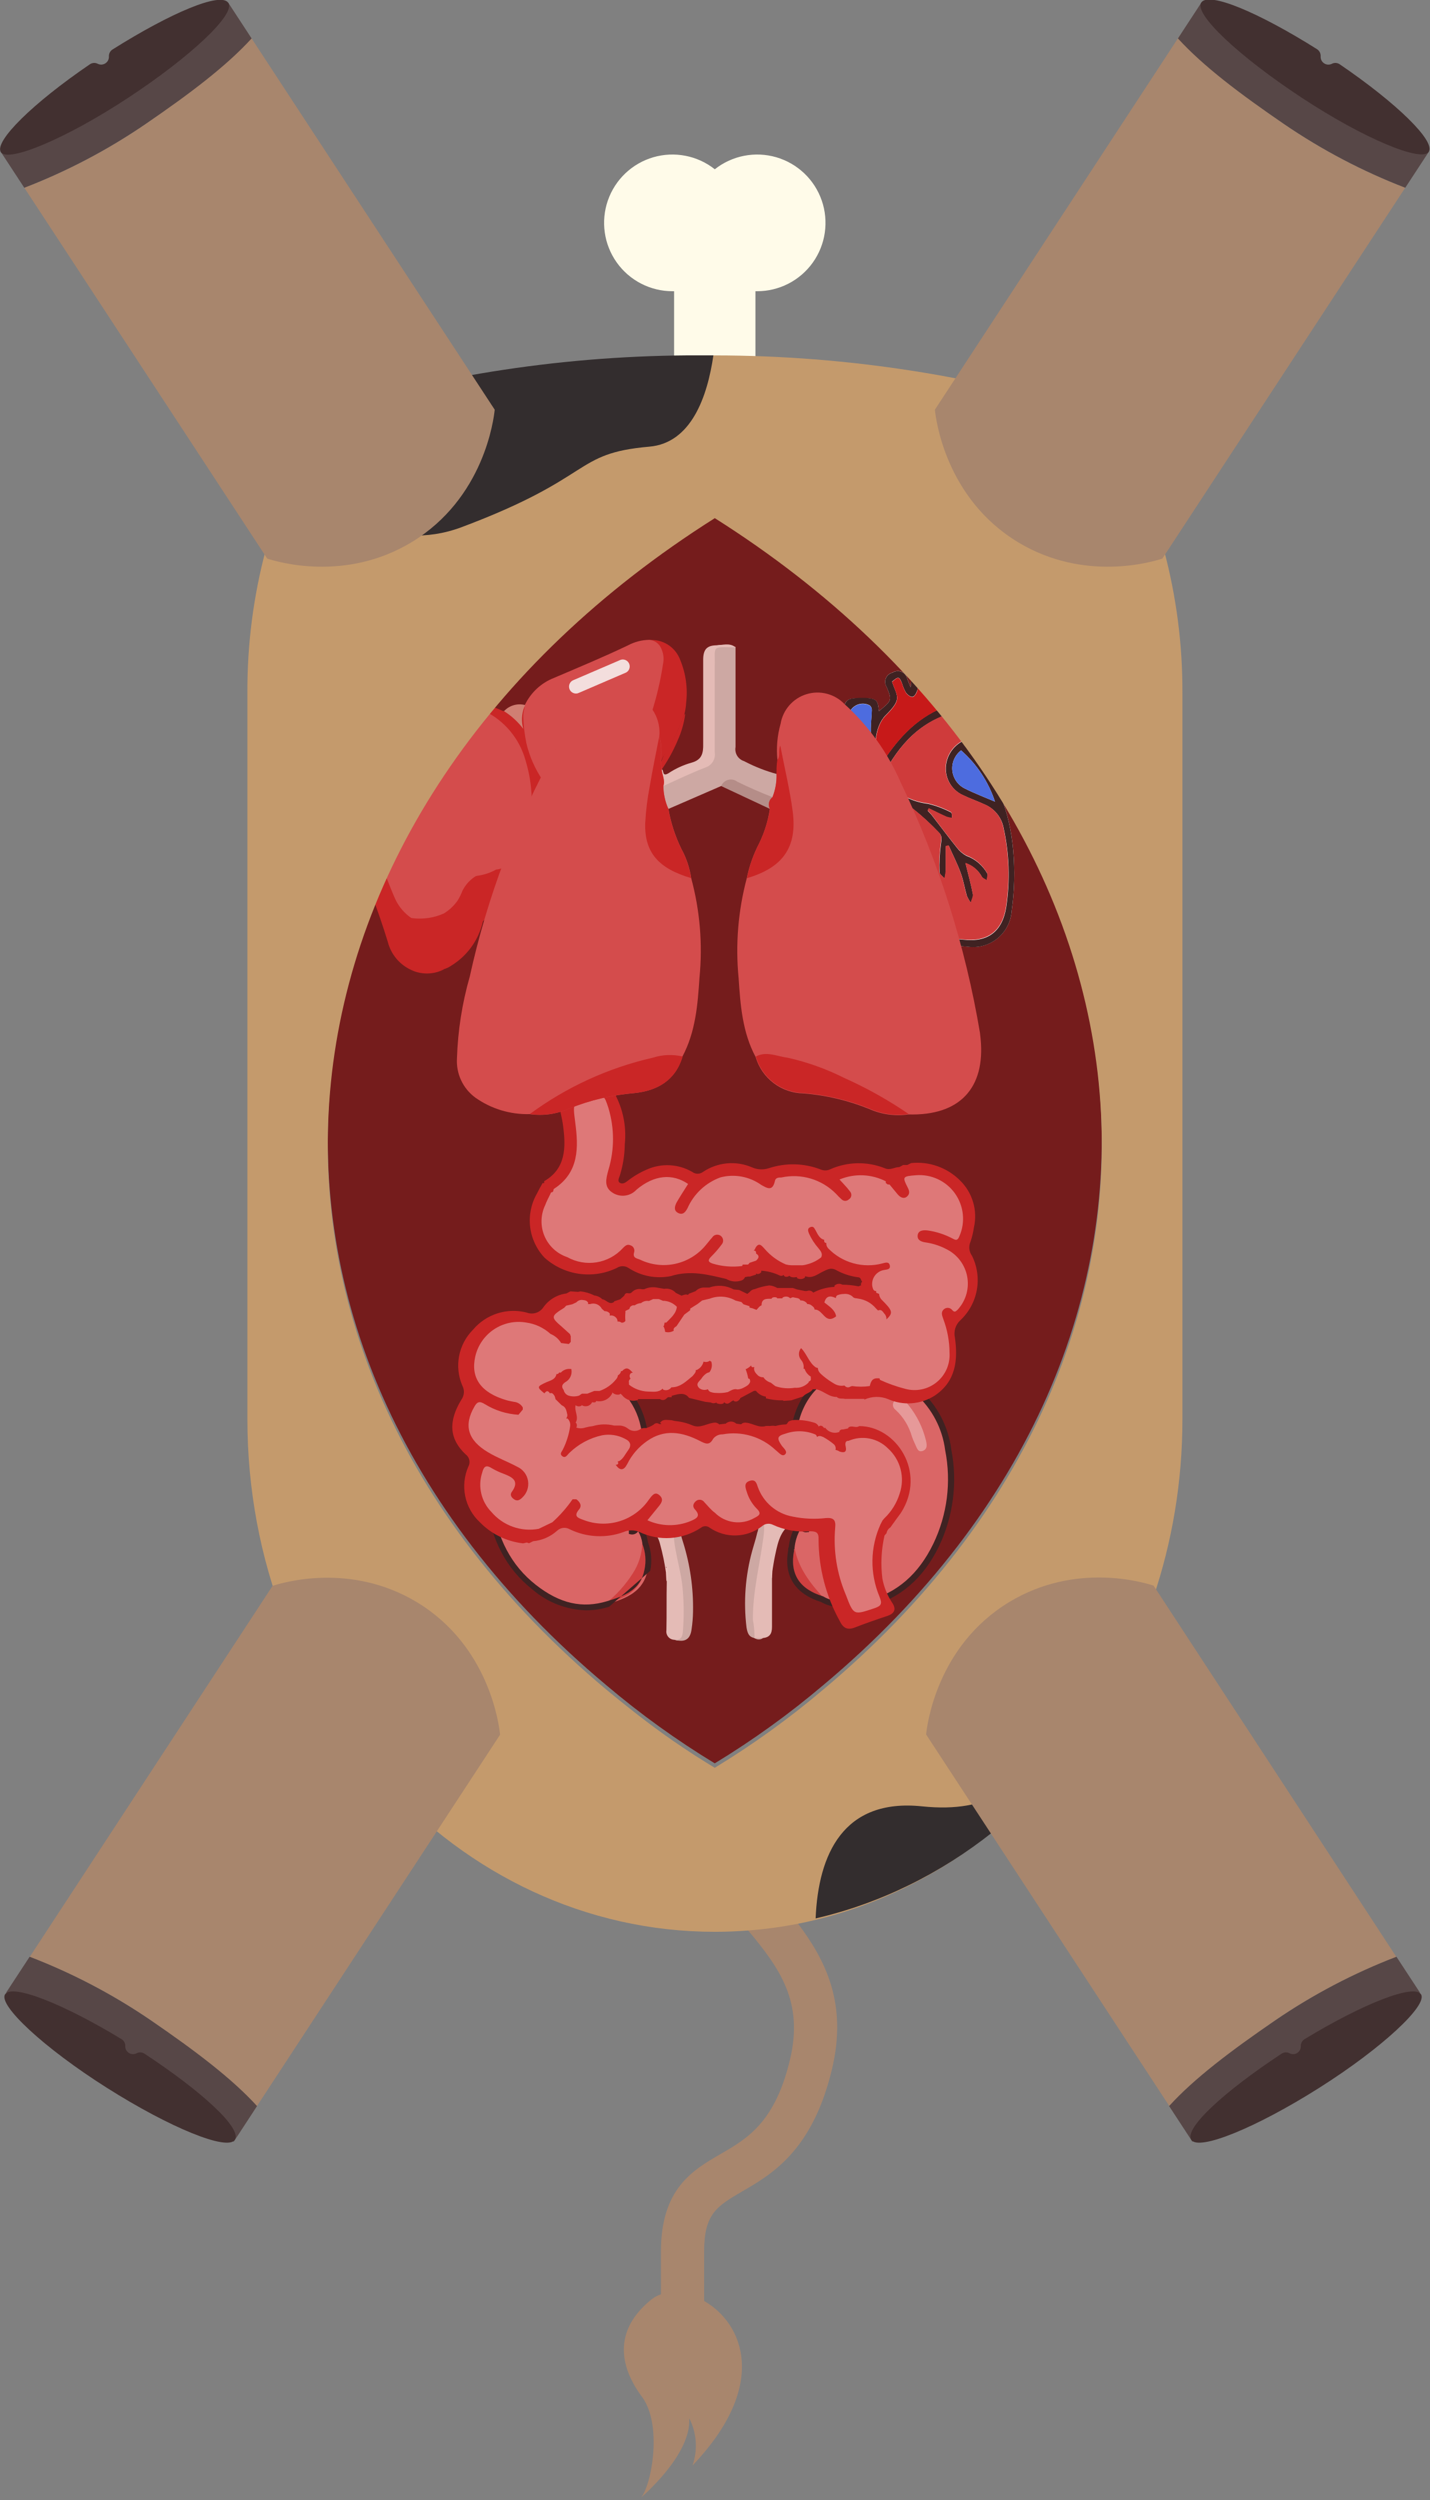 <svg width="313" height="547" viewBox="0 0 313 547" fill="none" xmlns="http://www.w3.org/2000/svg">
<rect x="0" y="0" width="313" height="547" fill="#808080" stroke="none"/>
<path d="M156.443 112.458C257.571 176.355 271.456 292.376 180.157 368.735C172.711 375.041 164.782 380.754 156.443 385.821C148.104 380.754 140.175 375.041 132.729 368.735C41.43 292.364 55.338 176.32 156.443 112.458Z" fill="#751C1C"/>
<path d="M192.381 155.609C192.164 153.207 191.838 152.897 189.544 152.758C189.033 152.758 188.506 152.758 187.994 152.758C185.267 152.835 185.034 153.145 184.399 155.857C183.112 161.251 181.919 166.707 180.322 171.992C176.819 183.586 180.322 193.847 190.288 200.31C196.755 204.316 204.115 206.654 211.709 207.114C212.863 207.291 214.041 207.226 215.169 206.925C216.297 206.624 217.35 206.093 218.263 205.365C219.176 204.637 219.928 203.728 220.472 202.696C221.017 201.663 221.342 200.529 221.427 199.364C222.052 194.944 222.166 190.466 221.768 186.019C221.008 177.774 218.42 170.117 212.344 164.057C212.104 163.763 211.887 163.453 211.693 163.127C212.24 162.988 212.793 162.879 213.352 162.801C216.281 162.476 216.7 162.104 216.886 159.159C216.927 158.188 216.859 157.216 216.684 156.26C216.674 155.97 216.607 155.684 216.486 155.42C216.365 155.156 216.193 154.918 215.98 154.721C215.766 154.523 215.516 154.37 215.243 154.27C214.97 154.17 214.68 154.125 214.39 154.137H207.865C208.221 152.587 208.454 151.239 208.903 149.921C209.024 149.69 209.089 149.434 209.093 149.174C209.098 148.913 209.041 148.656 208.928 148.421C208.815 148.186 208.649 147.981 208.443 147.821C208.237 147.662 207.996 147.553 207.741 147.503C207.503 147.362 207.236 147.278 206.96 147.258C206.685 147.238 206.408 147.283 206.153 147.388C205.897 147.493 205.669 147.656 205.488 147.865C205.306 148.073 205.175 148.321 205.106 148.588C204.943 148.984 204.751 149.367 204.532 149.735C204.346 148.015 204.532 146.201 202.13 146.015C199.03 145.783 199.697 148.247 199.309 150.371L198.581 148.526C198.515 148.187 198.367 147.868 198.149 147.599C197.931 147.331 197.651 147.12 197.332 146.985C197.014 146.85 196.667 146.796 196.322 146.827C195.978 146.858 195.646 146.973 195.357 147.162C195.035 147.234 194.736 147.382 194.483 147.593C194.231 147.804 194.033 148.072 193.905 148.376C193.778 148.679 193.725 149.009 193.751 149.337C193.777 149.665 193.881 149.983 194.055 150.262C195.264 153.223 195.264 153.223 192.381 155.609Z" fill="white"/>
<path d="M192.381 155.609C195.264 153.223 195.264 153.223 194.055 150.278C193.881 149.998 193.777 149.681 193.751 149.353C193.725 149.025 193.778 148.695 193.905 148.391C194.033 148.088 194.231 147.819 194.483 147.608C194.736 147.397 195.035 147.249 195.357 147.178C195.646 146.988 195.978 146.873 196.322 146.842C196.667 146.811 197.014 146.865 197.332 147C197.651 147.135 197.931 147.346 198.149 147.615C198.367 147.884 198.515 148.202 198.581 148.542L199.309 150.386C199.697 148.263 199.077 145.736 202.13 146.031C204.563 146.217 204.346 148.03 204.532 149.751C204.751 149.383 204.943 148.999 205.106 148.604C205.175 148.336 205.306 148.088 205.488 147.88C205.669 147.672 205.897 147.509 206.153 147.403C206.408 147.298 206.685 147.254 206.96 147.274C207.236 147.294 207.503 147.378 207.741 147.519C207.997 147.569 208.237 147.678 208.443 147.837C208.649 147.996 208.815 148.201 208.928 148.436C209.041 148.671 209.098 148.929 209.093 149.189C209.089 149.45 209.024 149.706 208.903 149.937C208.454 151.254 208.221 152.665 207.865 154.152H214.39C214.681 154.14 214.97 154.185 215.243 154.285C215.516 154.386 215.766 154.539 215.98 154.736C216.193 154.934 216.365 155.171 216.486 155.436C216.607 155.7 216.674 155.985 216.684 156.276C216.86 157.231 216.927 158.204 216.886 159.174C216.7 162.119 216.281 162.491 213.352 162.817C212.793 162.895 212.24 163.004 211.693 163.142C211.887 163.468 212.104 163.779 212.344 164.072C218.42 170.132 221.008 177.789 221.768 186.035C222.166 190.482 222.052 194.959 221.427 199.38C221.342 200.544 221.017 201.679 220.472 202.711C219.928 203.744 219.176 204.653 218.263 205.381C217.35 206.108 216.297 206.64 215.169 206.941C214.041 207.242 212.863 207.306 211.709 207.13C204.119 206.641 196.77 204.276 190.319 200.248C180.307 193.785 176.85 183.524 180.353 171.93C181.903 166.63 183.143 161.189 184.43 155.795C185.065 153.13 185.298 152.82 188.026 152.696C188.537 152.696 189.064 152.696 189.575 152.696C191.869 152.897 192.164 153.207 192.381 155.609ZM192.009 172.147C194.442 173.031 196.659 173.697 198.798 174.674C200.179 175.297 201.648 175.705 203.153 175.883C204.898 176.305 206.585 176.94 208.175 177.774C208.392 177.867 208.33 178.595 208.407 179.029C208.007 178.987 207.612 178.904 207.229 178.781C205.912 178.192 204.625 177.541 203.339 176.921L203.06 177.402C203.354 177.727 203.68 178.022 203.943 178.363C205.772 180.719 207.539 183.106 209.399 185.415C209.956 186.163 210.664 186.786 211.476 187.244C213.454 187.946 215.107 189.346 216.126 191.181C216.297 191.584 216.049 192.157 216.002 192.653C215.63 192.39 215.119 192.219 214.917 191.863C214.156 190.443 212.871 189.376 211.337 188.887C211.926 191.258 212.53 193.459 212.964 195.691C213.073 196.265 212.67 196.931 212.515 197.567C212.167 197.082 211.871 196.563 211.631 196.017C211.151 194.374 210.887 192.638 210.298 191.041C209.554 188.995 208.547 187.027 207.663 185.043L207.028 185.213C207.028 186.996 207.028 188.794 207.028 190.576C206.979 191.14 206.891 191.699 206.764 192.25C206.377 191.785 205.648 191.32 205.648 190.84C205.57 188.742 205.679 186.641 205.974 184.562C206.144 183.555 206.206 182.811 205.447 182.114C203.715 180.295 201.861 178.596 199.898 177.03C197.994 175.885 195.998 174.9 193.931 174.085C194.726 175.951 195.68 177.745 196.783 179.448C197.262 180.253 197.875 180.972 198.596 181.571C199.503 182.231 200.264 183.068 200.835 184.033C201.405 184.998 201.772 186.07 201.913 187.182C201.913 187.585 201.526 188.081 201.309 188.53C201.022 188.171 200.768 187.787 200.549 187.383C199.945 186.035 199.371 184.655 198.782 183.276L198.255 183.493C198.255 183.849 198.379 184.221 198.41 184.593C198.565 187.104 198.751 189.615 198.813 192.126C198.813 192.452 198.271 192.793 197.961 193.134C197.736 192.793 197.574 192.415 197.48 192.018C197.48 191.165 197.48 190.297 197.48 189.429C197.428 185.995 196.624 182.615 195.124 179.525C193.857 181.198 193.118 183.211 193.001 185.306C193.001 185.802 192.536 186.267 192.303 186.763C192.002 186.288 191.786 185.764 191.668 185.213C191.686 182.621 192.619 180.118 194.303 178.146C191.358 173.325 190.521 173.418 186.119 174.937C184.519 175.548 183.059 176.476 181.826 177.665C181.058 178.471 180.611 179.529 180.57 180.641C180.431 188.732 184.414 194.591 190.908 198.962C196.917 202.718 203.734 204.992 210.794 205.595C216.157 206.262 219.412 203.859 220.249 198.466C221.126 192.666 220.921 186.754 219.644 181.029C219.417 179.928 218.926 178.898 218.214 178.029C217.501 177.16 216.588 176.476 215.553 176.038C214.003 175.309 212.36 174.751 210.81 174.007C209.459 173.405 208.358 172.353 207.697 171.03C207.035 169.707 206.854 168.196 207.183 166.754C207.491 165.374 208.218 164.122 209.263 163.171C210.309 162.219 211.623 161.614 213.026 161.437C215.367 161.174 215.475 161.065 215.506 158.756C215.506 158.244 215.506 157.717 215.429 157.206C215.429 156.121 214.886 155.408 213.724 155.547C211.339 155.598 208.97 155.947 206.671 156.586C199.278 159.36 195.233 165.421 192.009 172.147V172.147ZM180.927 175.511C183.376 174.581 185.794 173.465 188.32 172.783C190.846 172.101 190.955 172.07 190.908 169.683C190.908 169.001 190.722 168.319 190.707 167.637C190.707 164.894 190.583 162.166 190.598 159.422C190.598 158.074 190.8 156.71 190.831 155.346C190.835 155.159 190.798 154.973 190.723 154.802C190.648 154.631 190.537 154.478 190.397 154.354C189.967 154.119 189.489 153.986 189 153.964C188.511 153.942 188.023 154.033 187.574 154.229C187.125 154.425 186.727 154.721 186.41 155.095C186.094 155.468 185.867 155.91 185.747 156.384C184.461 161.716 183.081 167.033 181.733 172.364C181.454 173.527 181.144 174.674 180.927 175.511V175.511ZM206.95 148.542C206.451 149.522 205.882 150.465 205.245 151.363C205.049 151.578 204.809 151.75 204.543 151.867C204.276 151.985 203.987 152.045 203.695 152.045C203.386 152.045 203.029 151.223 202.905 150.727C202.781 150.231 202.905 149.456 202.812 148.852C202.607 148.359 202.33 147.899 201.991 147.488C201.586 147.895 201.251 148.366 200.999 148.883C200.797 149.58 200.999 150.433 200.766 151.084C200.534 151.735 200.177 152.355 199.743 152.448C199.309 152.541 198.627 151.998 198.302 151.549C197.935 150.908 197.643 150.226 197.434 149.518C196.845 147.968 196.597 147.968 195.248 149.146C196.349 152.448 197.558 152.82 193.853 156.493C191.389 158.926 190.908 164.475 192.536 167.792C196.039 162.104 200.286 157.237 206.485 154.757C206.625 153.61 206.795 152.603 206.857 151.58C206.919 150.557 207.958 149.766 206.95 148.542V148.542ZM210.36 164.181C209.686 164.695 209.155 165.374 208.82 166.153C208.485 166.931 208.356 167.784 208.447 168.627C208.537 169.47 208.843 170.275 209.336 170.965C209.829 171.655 210.491 172.207 211.259 172.566C213.336 173.604 215.491 174.426 217.784 175.402C216.362 171.063 213.797 167.187 210.36 164.181V164.181Z" fill="#3F2222"/>
<path d="M192.008 172.147C195.232 165.421 199.277 159.36 206.624 156.524C208.922 155.885 211.292 155.536 213.677 155.485C214.839 155.346 215.335 156.059 215.381 157.144C215.381 157.655 215.459 158.182 215.459 158.694C215.459 161.003 215.319 161.112 212.979 161.375C211.576 161.552 210.262 162.157 209.216 163.109C208.17 164.06 207.444 165.312 207.136 166.692C206.807 168.134 206.988 169.645 207.65 170.968C208.311 172.291 209.412 173.343 210.763 173.945C212.313 174.689 213.862 175.247 215.505 175.976C216.541 176.414 217.454 177.098 218.166 177.967C218.879 178.836 219.37 179.866 219.597 180.967C220.874 186.692 221.079 192.604 220.202 198.404C219.365 203.797 216.11 206.153 210.747 205.533C203.682 204.915 196.866 202.626 190.861 198.853C184.367 194.513 180.384 188.623 180.523 180.533C180.564 179.421 181.011 178.362 181.779 177.557C183.011 176.368 184.472 175.44 186.072 174.829C190.474 173.279 191.311 173.279 194.256 178.037C192.572 180.009 191.639 182.512 191.621 185.105C191.739 185.655 191.954 186.18 192.256 186.655C192.489 186.159 192.923 185.694 192.954 185.198C193.071 183.103 193.81 181.09 195.077 179.417C196.577 182.506 197.381 185.887 197.433 189.321C197.433 190.189 197.34 191.057 197.433 191.909C197.526 192.307 197.689 192.684 197.914 193.025C198.224 192.684 198.782 192.343 198.766 192.018C198.766 189.507 198.518 186.996 198.363 184.485C198.363 184.113 198.255 183.741 198.208 183.385L198.735 183.168C199.324 184.547 199.897 185.926 200.502 187.275C200.721 187.679 200.975 188.063 201.261 188.422C201.478 187.972 201.928 187.476 201.866 187.073C201.725 185.961 201.358 184.89 200.788 183.925C200.217 182.96 199.455 182.122 198.549 181.463C197.828 180.863 197.215 180.145 196.736 179.339C195.633 177.636 194.679 175.842 193.884 173.976C195.951 174.792 197.946 175.777 199.851 176.921C201.814 178.488 203.668 180.186 205.4 182.005C206.159 182.703 206.097 183.447 205.927 184.454C205.632 186.533 205.523 188.633 205.601 190.731C205.601 191.212 206.33 191.677 206.717 192.142C206.844 191.591 206.932 191.031 206.981 190.468C206.981 188.685 206.981 186.887 206.981 185.105L207.616 184.934C208.5 186.918 209.507 188.887 210.251 190.933C210.84 192.483 211.104 194.265 211.584 195.908C211.824 196.454 212.12 196.973 212.467 197.458C212.622 196.823 213.026 196.156 212.917 195.583C212.483 193.351 211.879 191.15 211.29 188.778C212.824 189.268 214.108 190.335 214.87 191.754C215.071 192.111 215.583 192.281 215.955 192.545C215.955 192.049 216.249 191.475 216.079 191.072C215.06 189.238 213.407 187.838 211.429 187.135C210.617 186.677 209.909 186.054 209.352 185.306C207.492 182.997 205.725 180.657 203.896 178.254C203.633 177.913 203.307 177.619 203.013 177.293L203.292 176.813C204.578 177.433 205.865 178.084 207.182 178.673C207.565 178.795 207.96 178.878 208.36 178.921C208.36 178.487 208.36 177.758 208.128 177.665C206.537 176.832 204.851 176.197 203.106 175.774C201.601 175.596 200.132 175.189 198.75 174.565C196.72 173.666 194.442 173.031 192.008 172.147Z" fill="#CF3B3B"/>
<path d="M180.927 175.511C181.144 174.674 181.454 173.527 181.733 172.411C183.081 167.079 184.461 161.763 185.747 156.431C185.867 155.956 186.094 155.515 186.411 155.141C186.727 154.768 187.125 154.471 187.574 154.275C188.023 154.079 188.511 153.989 189 154.01C189.489 154.032 189.967 154.166 190.397 154.401C190.537 154.524 190.648 154.677 190.723 154.849C190.798 155.02 190.835 155.206 190.831 155.392C190.831 156.756 190.614 158.12 190.598 159.469C190.598 162.212 190.598 164.94 190.707 167.684C190.707 168.366 190.893 169.048 190.908 169.729C190.908 172.101 190.629 172.194 188.32 172.829C186.011 173.465 183.376 174.581 180.927 175.511Z" fill="#4D6CDF"/>
<path d="M206.951 148.542C207.958 149.766 206.951 150.65 206.873 151.642C206.796 152.634 206.641 153.672 206.501 154.819C200.301 157.299 196.024 162.166 192.552 167.854C191.002 164.537 191.405 158.988 193.869 156.555C197.573 152.882 196.365 152.51 195.264 149.208C196.613 147.968 196.814 148.015 197.449 149.58C197.659 150.288 197.95 150.97 198.317 151.611C198.643 152.06 199.34 152.587 199.759 152.51C200.177 152.432 200.627 151.673 200.782 151.146C200.937 150.619 200.782 149.596 201.014 148.945C201.266 148.428 201.601 147.957 202.006 147.55C202.346 147.961 202.623 148.421 202.828 148.914C202.967 149.518 202.828 150.185 202.921 150.789C203.014 151.394 203.401 152.076 203.711 152.107C204.003 152.107 204.291 152.047 204.558 151.929C204.825 151.812 205.065 151.64 205.261 151.425C205.895 150.507 206.459 149.543 206.951 148.542V148.542Z" fill="#C71919"/>
<path d="M210.361 164.181C213.798 167.187 216.362 171.063 217.785 175.402C215.491 174.426 213.337 173.604 211.26 172.566C210.492 172.207 209.829 171.655 209.336 170.965C208.844 170.275 208.537 169.47 208.447 168.627C208.357 167.784 208.485 166.931 208.821 166.153C209.156 165.374 209.686 164.695 210.361 164.181Z" fill="#4D6CDF"/>
<path d="M145.756 344.039C145.466 341.968 145.043 339.917 144.488 337.901C144.262 336.907 143.809 335.979 143.166 335.189C142.522 334.398 141.705 333.767 140.777 333.345C140.276 333.172 140.182 332.953 140.339 332.436C140.62 331.42 140.64 330.348 140.396 329.322C140.152 328.295 139.653 327.347 138.945 326.565C138.601 326.142 138.194 325.72 138.851 325.281C139.509 324.843 139.572 323.183 140.965 323.637C141.947 323.917 142.976 323.984 143.986 323.836C144.995 323.687 145.962 323.326 146.821 322.776C148.25 321.737 149.836 320.934 151.518 320.396C155.041 322.103 155.605 326.659 152.16 328.507C148.042 330.683 147.729 333.94 148.246 337.791C148.447 339.237 148.734 340.67 149.107 342.081C150.148 346.648 150.522 351.342 150.219 356.017C150.219 356.424 150.093 356.831 150.046 357.222C149.843 358.71 149.091 359.273 147.635 358.788C147.376 358.787 147.12 358.729 146.884 358.62C146.649 358.51 146.44 358.351 146.272 358.153C146.104 357.955 145.981 357.724 145.911 357.474C145.841 357.224 145.825 356.962 145.866 356.705C145.944 353.167 145.866 349.644 145.944 346.105C146.05 345.064 146.05 344.015 145.944 342.974C145.85 342.739 145.584 342.974 145.819 342.974C146.054 342.974 145.897 342.974 145.913 343.099C145.976 343.318 146.07 343.71 145.756 344.039Z" fill="#E4BBB6"/>
<path d="M147.558 358.725C148.717 358.882 149.296 358.537 149.453 357.16C149.711 354.138 149.711 351.1 149.453 348.078C149.139 343.084 147.026 338.339 147.48 333.219C147.464 332.523 147.633 331.835 147.968 331.225C148.304 330.615 148.794 330.104 149.39 329.743C150.048 329.368 150.642 328.882 151.284 328.475C154.525 326.314 154.729 323.512 151.832 320.881C151.673 320.715 151.527 320.537 151.394 320.349C153.664 320.349 155.214 321.915 155.903 324.905C155.708 325.586 155.708 326.307 155.903 326.988C155.465 328.397 154.181 328.804 153.054 329.368C148.717 331.528 147.996 332.765 149.5 337.4C151.044 342.317 151.784 347.45 151.691 352.603C151.673 353.887 151.569 355.169 151.378 356.439C151.112 358.725 149.86 359.461 147.558 358.725Z" fill="#CDA8A3"/>
<path d="M141.264 337.541C141.068 336.233 140.528 335.001 139.698 333.971C139.118 334.315 139.025 335.208 138.132 335.036C138.112 334.781 138.149 334.525 138.241 334.286C138.334 334.048 138.478 333.833 138.664 333.658C140.715 331.857 139.713 328.491 138.132 326.753C137.725 326.299 137.349 326.612 137.083 326.862C135.91 327.716 134.675 328.48 133.388 329.149V329.149C132.981 329.07 132.511 329.446 132.104 328.898C132.323 328.757 132.495 328.616 132.683 328.507L133.419 328.099C138.586 326.361 141.671 321.163 141.123 315.104C141.205 314.048 141.088 312.985 140.778 311.972C139.541 305.913 135.235 301.294 129.975 300.308C125.945 299.639 121.807 300.258 118.15 302.077C114.493 303.895 111.502 306.821 109.604 310.438C106.933 316.155 106.059 322.548 107.099 328.773C108.148 336.085 110.982 342.536 116.901 347.201C121.598 350.975 127.015 352.791 133.137 350.912C137.083 349.722 140.856 348.266 141.749 343.538C142.158 341.533 141.99 339.453 141.264 337.541Z" fill="#DA6666"/>
<path d="M132.463 350.944C134.837 349.069 136.88 346.809 138.507 344.258C139.812 342.262 140.533 339.941 140.589 337.556C141.333 339.465 141.502 341.55 141.074 343.553C140.182 348.297 136.424 349.754 132.463 350.944Z" fill="#D04040"/>
<path d="M132.808 328.115C134.06 326.424 135.783 325.172 136.973 323.418C138.444 320.797 139.615 318.018 140.464 315.135C141.075 321.179 137.99 326.377 132.808 328.115Z" fill="#D04040"/>
<path d="M138.053 333.658C137.395 332.202 137.943 330.526 137.442 329.07C137.192 328.256 137.004 328.131 136.315 328.475C135.235 329.051 134.009 329.291 132.792 329.164C134.077 328.492 135.312 327.728 136.487 326.878C136.753 326.628 137.113 326.299 137.536 326.769C139.118 328.506 140.12 331.873 138.053 333.658Z" fill="#D04040"/>
<path d="M145.757 344.039C145.882 343.679 145.647 343.224 146.101 342.802C146.101 343.96 146.43 345.025 145.866 346.043L145.757 344.039Z" fill="#EBC0BB"/>
<path d="M155.949 327.035C155.731 326.731 155.614 326.367 155.614 325.993C155.614 325.62 155.731 325.256 155.949 324.952C156.223 325.619 156.223 326.368 155.949 327.035V327.035Z" fill="#D4AEA9"/>
<path d="M133.324 351.554C131.694 352.07 129.993 352.334 128.283 352.337C123.939 352.212 119.772 350.586 116.493 347.734C110.919 343.334 107.631 337.165 106.441 328.945C105.368 322.592 106.264 316.063 109.009 310.234C113.189 301.623 123.1 298.397 130.162 299.728C135.642 300.746 140.198 305.647 141.482 311.91L141.592 312.395C141.842 313.301 141.927 314.246 141.842 315.182C142.061 317.144 141.846 319.129 141.213 320.999C140.58 322.868 139.544 324.576 138.178 326.001C138.372 326.079 138.544 326.203 138.679 326.361C139.898 327.712 140.559 329.475 140.527 331.294C140.5 331.982 140.307 332.653 139.963 333.251L140.261 333.611C141.108 334.725 141.648 336.043 141.826 337.431C142.58 339.43 142.754 341.601 142.327 343.694L133.324 351.554ZM126.842 300.715C123.399 300.682 120.013 301.605 117.064 303.383C114.114 305.161 111.716 307.722 110.136 310.782C107.503 316.372 106.65 322.636 107.693 328.726C108.821 336.648 111.936 342.551 117.244 346.732C122.552 350.912 127.5 351.977 132.902 350.333C136.894 349.127 140.245 347.781 141.059 343.459C141.461 341.576 141.303 339.617 140.605 337.823V337.682C140.47 336.749 140.156 335.85 139.681 335.036C139.515 335.29 139.279 335.491 139.001 335.613C138.723 335.735 138.415 335.774 138.116 335.725L137.646 335.631V335.161C137.614 334.819 137.657 334.474 137.77 334.15C137.884 333.826 138.066 333.53 138.304 333.282C138.609 333.022 138.858 332.701 139.033 332.34C139.208 331.979 139.306 331.585 139.321 331.184C139.332 329.737 138.807 328.338 137.85 327.254L137.709 327.379C137.014 328 136.24 328.527 135.407 328.945C134.894 329.186 134.402 329.469 133.935 329.79L133.716 329.947H133.434H133.262C132.976 330.031 132.672 330.023 132.391 329.924C132.11 329.826 131.867 329.642 131.696 329.399L131.305 328.851L132.056 328.334L132.463 328.068L133.011 327.771L133.215 327.645C138.194 325.97 141.044 321.022 140.59 315.276V315.119C140.662 314.319 140.588 313.513 140.37 312.74L140.261 312.238C139.086 306.492 134.953 302.014 129.974 301.075C128.965 300.851 127.938 300.72 126.905 300.683L126.842 300.715Z" fill="#3F2222"/>
<path d="M163.401 320.005C164.643 320.321 165.805 320.892 166.815 321.68C169.069 322.995 171.261 324.138 174.048 323.246C175.207 322.87 175.348 324.467 176.099 325.015C176.851 325.563 176.099 325.829 175.88 326.142C175.181 326.933 174.688 327.884 174.444 328.911C174.201 329.938 174.216 331.009 174.487 332.029C174.596 332.421 174.643 332.703 174.221 332.875C170.979 334.174 170.338 337.118 169.711 340.046C169.445 341.236 169.273 342.442 169.069 343.647C168.952 343.481 168.873 343.291 168.838 343.091C168.802 342.89 168.812 342.685 168.866 342.489C168.806 343.434 168.843 344.384 168.975 345.323C168.975 348.877 168.975 352.415 168.975 355.954C168.975 357.52 168.443 358.256 166.955 358.412C166.34 358.615 165.676 358.615 165.061 358.412V358.412C163.965 356.204 164.309 353.871 164.325 351.539C164.325 346.419 165.891 341.502 166.533 336.476C166.875 335.05 166.737 333.551 166.139 332.212C165.542 330.873 164.519 329.768 163.229 329.07C159.252 326.643 159.424 322.572 163.401 320.005Z" fill="#E4BBB6"/>
<path d="M163.402 320.005C162.854 321.288 161.445 321.899 161.116 323.434C160.599 325.829 160.834 326.816 162.885 328.209C163.261 328.475 163.653 328.741 164.044 328.976C167.176 330.824 167.583 332.781 167.066 336.601C166.267 342.52 164.749 348.36 164.796 354.404C165.04 355.72 165.161 357.057 165.156 358.396C163.856 358.193 163.59 357.207 163.402 356.111C162.712 350.472 163.138 344.753 164.655 339.279C165.015 337.979 165.438 336.711 165.735 335.411C165.941 334.872 166.037 334.297 166.019 333.72C166.001 333.143 165.869 332.575 165.63 332.05C165.391 331.524 165.051 331.051 164.628 330.658C164.205 330.265 163.709 329.959 163.167 329.759C162.243 329.258 161.288 328.835 160.38 328.303C160.018 328.177 159.689 327.971 159.417 327.7C159.146 327.429 158.94 327.1 158.814 326.737C159.011 326.057 159.011 325.335 158.814 324.655C159.535 321.57 161.147 319.942 163.402 320.005Z" fill="#CDA8A3"/>
<path d="M207.541 317.155C206.908 312.284 204.559 307.799 200.918 304.504C198.708 302.525 196.067 301.089 193.205 300.309C190.343 299.529 187.339 299.426 184.43 300.01C178.089 301.216 173.47 308.074 173.627 315.793C173.422 318.003 173.878 320.225 174.937 322.176C175.996 324.128 177.611 325.721 179.577 326.753C180.391 327.818 181.988 327.614 182.708 328.741C180.897 328.614 179.187 327.861 177.87 326.612C177.306 326.205 176.868 325.876 176.304 326.612C174.738 328.679 174.269 331.481 176.038 333.329C176.038 333.799 176.93 333.987 176.555 334.629C175.662 334.848 175.678 333.611 174.864 333.642C173.951 335.143 173.384 336.827 173.204 338.574C173.097 338.741 173.058 338.943 173.094 339.138C172.077 344.743 174.66 348.219 179.905 349.848C180.979 350.484 182.196 350.84 183.444 350.881C185.271 351.398 187.206 351.398 189.034 350.881V350.881C189.378 350.881 189.738 350.881 190.067 350.756C197.081 348.908 201.747 344.289 204.832 337.979C207.96 331.513 208.911 324.207 207.541 317.155V317.155Z" fill="#DA6666"/>
<path d="M173.924 338.746C174.801 343.318 177.603 346.732 180.625 350.02C175.176 348.329 172.593 344.696 173.924 338.746Z" fill="#D04040"/>
<path d="M183.428 328.882C181.862 330.151 180.296 329.258 178.856 328.679C177.415 328.099 177.102 328.491 177.071 329.853C176.883 331.061 176.773 332.279 176.742 333.501C174.989 331.654 175.49 328.804 177.024 326.784C177.588 326.017 178.026 326.346 178.59 326.784C179.911 328.022 181.621 328.763 183.428 328.882V328.882Z" fill="#D04040"/>
<path d="M174.283 315.902C175.473 318.329 175.99 321.054 177.618 323.277L180.233 326.894C178.268 325.853 176.654 324.254 175.596 322.298C174.537 320.342 174.08 318.117 174.283 315.902Z" fill="#D04040"/>
<path d="M184.165 351.053C185.999 350.583 187.921 350.583 189.755 351.053C187.927 351.57 185.992 351.57 184.165 351.053V351.053Z" fill="#D04040"/>
<path d="M168.976 345.338C168.413 344.32 168.773 343.24 168.726 342.05C169.211 342.629 168.945 343.177 169.07 343.616L168.976 345.338Z" fill="#EBC0BB"/>
<path d="M158.878 324.608C159.098 324.91 159.217 325.275 159.217 325.649C159.217 326.023 159.098 326.388 158.878 326.69C158.612 326.022 158.612 325.276 158.878 324.608V324.608Z" fill="#D4AEA9"/>
<path d="M165.141 358.396H167.035C166.763 358.603 166.43 358.715 166.088 358.715C165.746 358.715 165.413 358.603 165.141 358.396Z" fill="#CDA8A3"/>
<path d="M111.938 315.48C112.531 312.076 114.245 308.967 116.807 306.649C117.114 306.365 117.516 306.207 117.934 306.207C118.352 306.207 118.755 306.365 119.062 306.649C119.797 307.369 119.155 308.215 118.623 308.606C116.724 310.443 115.364 312.767 114.693 315.323C114.574 315.651 114.422 315.965 114.239 316.262C113.91 316.889 113.597 317.656 112.673 317.499C111.75 317.343 112.078 316.372 111.938 315.48Z" fill="#E69999"/>
<path d="M196.831 306.304C197.864 306.132 198.397 306.884 198.96 307.573C200.704 309.772 201.958 312.318 202.64 315.041C202.875 316.012 203.078 317.045 201.982 317.452C200.886 317.86 200.682 316.748 200.322 316.043C200.045 315.467 199.799 314.877 199.587 314.274C198.962 312.067 197.743 310.074 196.064 308.512C195.813 308.348 195.623 308.105 195.524 307.822C195.425 307.539 195.422 307.231 195.516 306.946C195.735 306.336 196.267 306.289 196.831 306.304Z" fill="#E69999"/>
<path d="M175.177 334.613C174.476 335.867 174.044 337.254 173.909 338.684V338.872L173.799 339.028V339.326C172.86 344.399 174.942 347.671 180.156 349.284L180.313 349.362C181.294 349.934 182.403 350.251 183.538 350.286H183.679C185.392 350.784 187.211 350.784 188.924 350.286H189.363C189.558 350.276 189.751 350.25 189.942 350.208C196.33 348.532 201.027 344.477 204.284 337.776C207.34 331.42 208.251 324.245 206.883 317.327V317.327C206.287 312.608 204.021 308.259 200.495 305.067C198.359 303.149 195.804 301.757 193.033 301.004C190.262 300.251 187.354 300.157 184.54 300.73C178.559 301.858 174.144 308.355 174.285 315.84C174.072 317.941 174.493 320.057 175.491 321.918C176.49 323.779 178.022 325.299 179.89 326.283L180.094 326.44C180.435 326.805 180.876 327.061 181.362 327.176C182.135 327.382 182.818 327.839 183.303 328.475L183.992 329.462H182.787C180.955 329.382 179.209 328.661 177.855 327.426L177.557 327.223C177.406 327.094 177.238 326.988 177.056 326.909C176.991 326.965 176.934 327.028 176.884 327.097C175.6 328.835 175.005 331.325 176.555 332.969L176.712 333.11V333.329C176.712 333.329 176.711 333.329 176.821 333.329C177.067 333.516 177.235 333.786 177.296 334.089C177.356 334.392 177.305 334.706 177.15 334.973L177.009 335.224H176.727C176.437 335.293 176.133 335.271 175.856 335.162C175.579 335.053 175.342 334.861 175.177 334.613ZM186.137 351.977C185.215 351.984 184.296 351.852 183.413 351.585C182.114 351.533 180.846 351.167 179.718 350.521C174.003 348.72 171.513 344.79 172.515 339.185C172.486 338.928 172.529 338.667 172.641 338.433C172.85 336.645 173.438 334.921 174.363 333.376L174.551 333.047H175.021C174.481 331.964 174.273 330.746 174.423 329.545C174.574 328.344 175.076 327.215 175.866 326.299C176.083 325.964 176.41 325.715 176.79 325.594C175.457 324.355 174.423 322.828 173.766 321.13C173.11 319.432 172.848 317.607 173.001 315.793C172.86 307.698 177.698 300.621 184.337 299.384C187.346 298.78 190.454 298.89 193.413 299.706C196.372 300.522 199.098 302.02 201.372 304.081C205.141 307.468 207.57 312.097 208.214 317.124V317.124C209.625 324.313 208.674 331.765 205.505 338.371C202.108 345.338 197.004 349.754 190.318 351.492C190.051 351.557 189.778 351.599 189.504 351.617H189.206C188.191 351.862 187.15 351.983 186.106 351.977H186.137Z" fill="#3F2222"/>
<path d="M212.179 273.299C212.24 273.827 212.436 274.33 212.749 274.76C213.899 277.079 214.269 279.708 213.806 282.255C213.342 284.802 212.069 287.132 210.176 288.898C209.666 289.373 209.289 289.975 209.086 290.642C208.882 291.31 208.859 292.019 209.017 292.699C209.713 297.612 209.203 302.294 204.567 305.377C203.061 306.333 201.341 306.901 199.561 307.031C197.782 307.16 195.998 306.847 194.369 306.118C193.545 305.787 192.661 305.626 191.773 305.646C190.885 305.666 190.009 305.866 189.201 306.234V306.072H187.995H184.936C184.333 305.91 183.638 306.188 183.128 305.632C183.013 305.655 182.895 305.655 182.78 305.632C181.158 305.493 180.022 304.125 178.423 303.94C178.344 303.979 178.257 303.999 178.168 303.999C178.08 303.999 177.993 303.979 177.913 303.94C177.427 304.751 176.36 304.844 175.781 305.539L173.185 306.397L171.447 306.512V306.397C170.166 306.423 168.887 306.275 167.646 305.956C167.655 305.833 167.655 305.709 167.646 305.585C166.78 305.464 165.997 305.006 165.467 304.311H165.05L162.014 305.91V306.026C161.689 306.42 161.365 306.814 160.739 306.605C160.675 306.53 160.605 306.46 160.53 306.397C159.881 306.605 159.395 307.625 158.514 306.814C158.444 306.92 158.367 307.02 158.282 307.115C157.798 307.263 157.276 307.222 156.822 306.999V306.86C156.631 306.968 156.415 307.024 156.196 307.024C155.977 307.024 155.761 306.968 155.57 306.86L154.365 306.721L150.842 305.864L150.402 305.4C149.336 304.612 148.13 305.145 147.018 305.4C147.028 305.5 147.028 305.601 147.018 305.701H146.207L145.72 306.118C145.539 306.254 145.32 306.327 145.094 306.327C144.868 306.327 144.649 306.254 144.468 306.118H140.945H139.647V306.304C139.038 306.517 138.376 306.534 137.756 306.351C137.137 306.168 136.59 305.795 136.194 305.284L135.823 304.936C135.748 305.011 135.662 305.074 135.568 305.122C135.291 305.181 135.004 305.169 134.733 305.088C134.461 305.007 134.215 304.859 134.015 304.658C134.002 304.719 134.002 304.783 134.015 304.844C133.702 305.474 133.188 305.982 132.555 306.288C131.921 306.594 131.204 306.681 130.516 306.536L130.353 306.791C130.113 306.872 129.852 306.872 129.612 306.791C129.514 306.997 129.373 307.18 129.198 307.326C129.023 307.473 128.818 307.58 128.597 307.639C128.377 307.699 128.146 307.71 127.921 307.671C127.696 307.633 127.482 307.546 127.294 307.416V307.555C127.114 307.659 126.91 307.714 126.703 307.714C126.495 307.714 126.292 307.659 126.112 307.555L125.996 307.44C125.648 308.691 126.761 310.035 125.996 311.264L126.135 311.403C126.223 311.546 126.27 311.71 126.27 311.878C126.27 312.046 126.223 312.21 126.135 312.353C126.765 312.574 127.452 312.574 128.082 312.353C128.636 312.2 129.202 312.092 129.774 312.029C131.281 311.576 132.882 311.536 134.409 311.913H135.012H135.638C136.286 311.934 136.911 312.162 137.422 312.562C137.837 312.903 138.357 313.089 138.894 313.089C139.431 313.089 139.951 312.903 140.366 312.562L140.968 312.446H141.502C142.058 312.27 142.588 312.021 143.078 311.704C143.226 311.528 143.438 311.417 143.668 311.395C143.898 311.374 144.127 311.443 144.306 311.588H144.77C144.607 311.426 144.352 311.171 144.607 311.171C145.187 310.429 146.068 310.731 146.925 310.731C147.441 310.869 147.969 310.962 148.501 311.009C149.571 311.16 150.617 311.456 151.607 311.89C153.392 312.631 154.921 311.264 156.636 311.264C156.84 311.298 157.037 311.369 157.216 311.472L157.425 311.658L158.838 311.496C159.152 311.201 159.567 311.036 159.997 311.036C160.428 311.036 160.842 311.201 161.156 311.496L162.222 311.635L162.431 311.449C162.696 311.292 163.008 311.235 163.311 311.287C164.772 311.403 166.07 312.492 167.646 312.005C167.946 311.983 168.249 311.983 168.55 312.005C168.948 311.936 169.356 311.936 169.755 312.005C170.509 311.79 171.288 311.673 172.073 311.658C172.176 311.586 172.27 311.5 172.351 311.403C172.42 311.218 172.551 311.062 172.722 310.963C173.116 310.789 173.542 310.694 173.973 310.684C175.467 310.658 176.954 310.877 178.377 311.333C178.701 311.464 178.971 311.701 179.142 312.005V312.145C179.675 311.727 180.069 312.006 180.416 312.492C180.509 312.353 180.694 312.353 180.694 312.492C181.045 312.938 181.53 313.258 182.077 313.404C182.625 313.55 183.205 313.515 183.731 313.303V313.118C183.812 312.988 183.931 312.885 184.071 312.823C184.212 312.761 184.368 312.742 184.519 312.77L185.608 312.539L185.747 312.307C186.466 311.797 187.323 312.539 188.065 312.029C196.084 312.006 202.922 322.041 197.197 331.011C196.409 332.1 195.621 333.143 194.879 334.209C194.659 334.347 194.471 334.53 194.328 334.746C194.184 334.961 194.087 335.205 194.045 335.461L193.604 335.971C192.895 339.071 192.738 342.272 193.141 345.427C193.492 347.27 194.201 349.026 195.227 350.596C196.223 352.01 195.876 353.006 194.23 353.563C191.704 354.397 189.386 355.208 187.068 356.112C185.446 356.715 184.542 356.205 183.8 354.675C180.777 349.211 179.183 343.073 179.165 336.828C179.234 335.322 178.678 335.044 177.311 335.044C174.488 335.284 171.651 334.78 169.083 333.584C168.702 333.412 168.28 333.355 167.868 333.421C167.456 333.487 167.072 333.673 166.765 333.954C165.138 335.198 163.162 335.898 161.116 335.957C159.069 336.015 157.056 335.428 155.362 334.279C155.088 334.053 154.743 333.929 154.388 333.929C154.033 333.929 153.689 334.053 153.415 334.279C151.443 335.577 149.17 336.344 146.815 336.506C144.46 336.669 142.103 336.221 139.972 335.206C139.424 334.965 138.832 334.84 138.234 334.84C137.635 334.84 137.043 334.965 136.495 335.206C134.589 335.902 132.562 336.207 130.535 336.103C128.509 336 126.524 335.49 124.698 334.603C124.27 334.355 123.773 334.25 123.281 334.304C122.789 334.359 122.327 334.569 121.963 334.905C120.498 336.228 118.644 337.041 116.679 337.222L115.798 337.663L115.311 337.501L114.5 337.686C110.898 337.287 107.547 335.648 105.02 333.051C103.399 331.539 102.285 329.561 101.833 327.391C101.38 325.22 101.611 322.963 102.494 320.929C102.751 320.479 102.831 319.951 102.72 319.445C102.609 318.94 102.313 318.494 101.892 318.194C98.345 314.833 98.09 311.032 100.964 306.281C101.295 305.839 101.492 305.312 101.533 304.762C101.574 304.211 101.457 303.661 101.196 303.175C100.32 301.14 100.072 298.89 100.485 296.713C100.898 294.536 101.953 292.533 103.514 290.96C104.918 289.288 106.766 288.045 108.845 287.377C110.924 286.708 113.149 286.641 115.265 287.183C115.913 287.439 116.63 287.466 117.296 287.26C117.962 287.053 118.537 286.625 118.927 286.047C119.511 285.216 120.262 284.517 121.132 283.994C122.002 283.471 122.972 283.136 123.979 283.011L124.837 282.547L126.529 282.663L127.039 282.547C128.105 282.66 129.142 282.966 130.098 283.451C130.756 283.524 131.368 283.818 131.837 284.285C132.717 284.355 133.366 285.653 134.433 284.842V284.726L135.753 284.285L136.634 283.497C136.773 283.08 137.028 282.848 137.492 282.964C137.652 283.007 137.821 283.002 137.978 282.948C138.135 282.894 138.272 282.795 138.373 282.663C138.652 282.397 138.993 282.204 139.365 282.103C139.738 282.002 140.129 281.995 140.505 282.084H140.992C141.924 281.646 142.977 281.532 143.982 281.759L145.372 281.991C145.842 281.912 146.325 281.954 146.775 282.112C147.224 282.27 147.627 282.539 147.945 282.895L149.173 283.497C149.66 283.335 150.124 283.103 150.61 283.335C150.638 283.247 150.69 283.168 150.759 283.107C150.828 283.045 150.913 283.004 151.004 282.987L152.256 282.501C152.723 282.012 153.365 281.728 154.04 281.713H155.246C156.117 281.401 157.045 281.276 157.967 281.348C158.89 281.42 159.787 281.687 160.6 282.13L161.782 282.246L163.566 283.103L164.076 282.709C164.207 282.53 164.373 282.38 164.564 282.268C164.756 282.156 164.969 282.086 165.189 282.06C166.219 281.664 167.293 281.392 168.387 281.249C168.72 281.272 169.048 281.342 169.361 281.458C169.626 281.55 169.882 281.667 170.126 281.805H173.533L174.46 282.13L176.198 282.478H176.615C176.852 282.371 177.119 282.348 177.371 282.411C177.623 282.474 177.847 282.62 178.006 282.825C179.439 282.069 181.023 281.642 182.642 281.574C182.63 281.489 182.63 281.403 182.642 281.319C182.865 281.094 183.157 280.949 183.471 280.907C183.786 280.865 184.105 280.928 184.38 281.087C185.571 281.094 186.759 281.219 187.926 281.458L188.32 281.272H188.482C188.435 281.126 188.432 280.969 188.473 280.82C188.514 280.672 188.598 280.539 188.714 280.438C188.413 280.113 188.459 279.465 187.81 279.465C186.091 279.242 184.431 278.691 182.92 277.842C181.877 277.332 181.228 277.68 180.046 278.259C178.87 278.835 177.741 279.824 176.247 279.22C176.25 279.284 176.241 279.349 176.218 279.41C176.18 279.511 176.107 279.596 176.013 279.65C175.777 279.786 175.509 279.858 175.236 279.858C174.964 279.858 174.696 279.786 174.46 279.65V279.418C173.88 279.464 173.278 279.627 172.768 279.14C172.64 279.243 172.489 279.314 172.327 279.347C172.166 279.379 171.999 279.372 171.841 279.325C171.688 279.249 171.571 279.116 171.516 278.955C171.406 279.057 171.269 279.125 171.12 279.15C170.972 279.175 170.819 279.155 170.682 279.094C169.412 278.478 168.034 278.116 166.626 278.027V278.352C166.255 278.746 165.861 278.885 165.467 278.63C165.487 278.67 165.498 278.713 165.498 278.758C165.498 278.802 165.487 278.846 165.467 278.885L164.169 279.302H163.729L163.056 279.441C162.988 279.619 162.879 279.779 162.738 279.908C162.598 280.037 162.429 280.131 162.245 280.183C161.704 280.363 161.13 280.425 160.562 280.365C159.995 280.305 159.446 280.124 158.954 279.835C154.968 278.885 151.097 277.865 146.832 279.21C143.628 279.855 140.297 279.214 137.561 277.425C137.183 277.176 136.74 277.043 136.287 277.043C135.834 277.043 135.39 277.176 135.012 277.425C132.457 278.656 129.596 279.104 126.787 278.712C123.978 278.321 121.348 277.107 119.228 275.223C117.469 273.378 116.352 271.015 116.043 268.485C115.734 265.954 116.249 263.392 117.513 261.178C117.907 260.366 118.347 259.602 118.765 258.86H119.112C119.124 258.721 119.124 258.581 119.112 258.443C123.887 255.685 123.864 251.049 123.261 246.414C123.052 244.698 122.566 243.007 122.218 241.315C121.963 240.248 122.056 239.298 123.377 238.997C126.042 238.348 128.731 237.792 131.373 237.096C131.855 236.946 132.375 236.972 132.838 237.172C133.302 237.372 133.678 237.732 133.899 238.186C136.198 241.82 137.202 246.124 136.75 250.4C136.722 252.72 136.355 255.024 135.661 257.237C135.499 257.701 135.105 258.443 135.661 258.79C136.217 259.138 136.773 258.837 137.26 258.466C138.563 257.432 139.997 256.575 141.525 255.916C143.113 255.195 144.851 254.865 146.593 254.954C148.335 255.043 150.031 255.547 151.537 256.426C151.873 256.675 152.279 256.809 152.696 256.809C153.114 256.809 153.52 256.675 153.855 256.426C155.423 255.367 157.232 254.72 159.116 254.545C161 254.371 162.898 254.675 164.633 255.43C165.8 255.933 167.111 255.991 168.318 255.592C172 254.384 175.987 254.482 179.605 255.87C179.926 256.013 180.274 256.087 180.625 256.087C180.977 256.087 181.324 256.013 181.645 255.87C183.53 255.022 185.567 254.562 187.633 254.518C189.7 254.474 191.755 254.847 193.674 255.615C194.879 256.125 195.783 255.36 196.826 255.36C197.127 255.221 197.405 255.059 197.684 254.897H198.588L199.445 254.479C201.391 254.279 203.357 254.514 205.201 255.167C207.045 255.821 208.721 256.876 210.107 258.257C211.464 259.571 212.459 261.213 212.995 263.024C213.531 264.835 213.59 266.754 213.166 268.594C213.015 269.668 212.759 270.723 212.401 271.746C212.194 272.236 212.118 272.771 212.179 273.299Z" fill="#CA2626"/>
<path d="M207.881 273.717C206.261 272.748 204.465 272.11 202.596 271.839C201.669 271.7 200.742 271.376 200.858 270.286C200.974 269.197 202.086 269.104 203.037 269.22C204.906 269.484 206.716 270.064 208.391 270.935C209.04 271.26 209.526 271.654 209.99 270.495C210.655 268.979 210.914 267.317 210.742 265.67C210.571 264.024 209.974 262.451 209.012 261.104C208.049 259.758 206.752 258.685 205.25 257.991C203.747 257.297 202.09 257.005 200.441 257.145C197.544 257.376 197.474 257.469 198.703 259.88C199.097 260.621 199.166 261.27 198.494 261.827C197.822 262.383 197.034 261.989 196.478 261.317L194.693 259.161H194.299L193.882 258.837C193.882 258.698 193.882 258.582 193.882 258.466C192.323 257.67 190.61 257.223 188.861 257.155C187.112 257.087 185.369 257.4 183.753 258.072C184.588 258.999 185.399 259.81 186.071 260.714C186.179 260.839 186.258 260.987 186.303 261.146C186.348 261.306 186.357 261.473 186.331 261.636C186.304 261.8 186.243 261.955 186.15 262.092C186.057 262.229 185.935 262.344 185.793 262.429C185.581 262.633 185.299 262.747 185.005 262.747C184.711 262.747 184.428 262.633 184.217 262.429C183.784 262.043 183.374 261.633 182.988 261.201C181.458 259.645 179.559 258.502 177.468 257.878C175.377 257.254 173.162 257.169 171.029 257.631C170.496 257.631 169.754 257.631 169.615 258.396C169.105 260.714 167.946 260.019 166.579 259.231C165.306 258.33 163.853 257.719 162.32 257.439C160.786 257.158 159.21 257.216 157.702 257.608C156.101 258.189 154.635 259.088 153.392 260.251C152.149 261.414 151.156 262.818 150.471 264.376C150.007 265.234 149.451 265.906 148.431 265.396C147.411 264.886 147.666 263.936 148.106 263.078C148.894 261.711 149.775 260.389 150.61 259.045C147.202 256.727 143.216 257.029 139.322 260.297C138.661 261.022 137.76 261.485 136.785 261.6C135.81 261.715 134.826 261.474 134.014 260.923C132.137 259.694 132.67 257.863 133.157 256.032C134.513 251.583 134.513 246.83 133.157 242.381C132.23 239.53 132.184 239.553 129.379 240.225C125.207 241.268 125.369 241.245 125.902 245.533C126.621 251.026 126.806 256.496 121.267 260.111C121.207 260.171 121.163 260.245 121.139 260.326C121.115 260.406 121.111 260.492 121.128 260.575L120.919 260.853C120.872 260.843 120.823 260.843 120.776 260.853C120.728 260.863 120.683 260.883 120.644 260.911C120.605 260.94 120.572 260.976 120.547 261.018C120.523 261.06 120.508 261.106 120.502 261.154C120.108 261.989 119.645 262.823 119.32 263.704C118.821 264.758 118.551 265.907 118.528 267.074C118.505 268.24 118.73 269.398 119.188 270.472C119.646 271.545 120.326 272.509 121.184 273.3C122.042 274.091 123.057 274.691 124.164 275.061C126.112 276.15 128.371 276.55 130.575 276.197C132.779 275.844 134.799 274.757 136.309 273.114C136.773 272.65 137.236 272.14 137.978 272.465C138.137 272.512 138.284 272.591 138.411 272.697C138.539 272.802 138.644 272.933 138.72 273.08C138.795 273.227 138.841 273.388 138.852 273.553C138.864 273.719 138.843 273.884 138.789 274.041C138.418 275.293 139.484 275.339 140.11 275.617C142.515 276.774 145.239 277.089 147.844 276.514C150.45 275.938 152.787 274.504 154.48 272.442C154.967 271.886 155.384 271.306 155.871 270.773C155.965 270.617 156.09 270.483 156.239 270.379C156.388 270.275 156.557 270.203 156.735 270.168C156.914 270.133 157.098 270.137 157.275 270.178C157.452 270.218 157.618 270.296 157.764 270.405C157.909 270.515 158.029 270.653 158.118 270.812C158.206 270.971 158.26 271.147 158.276 271.328C158.292 271.509 158.27 271.691 158.211 271.863C158.152 272.035 158.057 272.193 157.934 272.326C157.234 273.275 156.459 274.166 155.616 274.991C154.828 275.802 155.06 276.15 155.987 276.475C158.073 277.102 160.269 277.284 162.43 277.008C162.49 276.906 162.537 276.797 162.569 276.683H163.728C163.86 276.582 163.97 276.456 164.052 276.312L165.489 275.826C166.092 275.293 166.324 274.759 165.489 274.273V274.087C165.489 273.786 165.281 273.601 164.98 273.647C165.158 273.463 165.293 273.241 165.373 272.998C166.208 271.631 166.834 272.743 167.367 273.253C168.63 274.729 170.216 275.895 172.002 276.66C172.419 276.769 172.847 276.831 173.277 276.845H175.595C175.925 276.819 176.251 276.756 176.568 276.66C177.728 276.381 178.812 275.851 179.744 275.107C180.161 274.203 179.535 273.624 179.071 273.021C178.269 272.103 177.606 271.072 177.101 269.962C176.893 269.452 176.615 268.803 177.356 268.502C178.098 268.2 178.237 268.78 178.515 269.197C178.793 269.614 179.257 271.028 180.392 271.26C180.392 271.654 180.393 271.932 180.856 271.955C180.841 272.17 180.87 272.386 180.942 272.589C181.014 272.793 181.126 272.979 181.273 273.137C182.782 274.696 184.68 275.823 186.77 276.401C188.861 276.98 191.068 276.989 193.163 276.428C193.743 276.289 194.577 275.965 194.762 276.869C194.948 277.773 194.137 277.749 193.58 277.865C192.898 277.958 192.267 278.275 191.784 278.766C191.302 279.256 190.996 279.894 190.915 280.577C190.84 281.106 190.921 281.646 191.147 282.13C191.192 282.22 191.257 282.298 191.338 282.358C191.418 282.419 191.511 282.459 191.61 282.478H191.796C191.761 282.599 191.761 282.727 191.796 282.848L192.445 283.127C192.432 283.203 192.432 283.282 192.445 283.358C192.526 283.752 192.719 284.114 193.001 284.401C195.319 286.719 195.597 287.229 194.021 288.689C194.05 288.302 193.943 287.917 193.719 287.6C193.279 287.159 193.024 286.348 192.19 286.742L191.703 286.255C190.738 285.109 189.385 284.358 187.902 284.146C187.461 284.03 186.928 284.146 186.581 283.66C186.314 283.444 186.005 283.285 185.674 283.193C185.343 283.101 184.997 283.079 184.657 283.127C184.205 283.128 183.756 283.215 183.336 283.381C183.231 283.422 183.141 283.491 183.075 283.582C183.009 283.672 182.971 283.78 182.965 283.891V284.03C181.806 283.451 180.833 283.451 180.439 284.981C181.482 285.838 182.756 286.557 183.011 287.994L182.826 288.156C180.972 289.454 180.346 287.507 179.233 286.812C178.956 286.616 178.622 286.518 178.283 286.534C178.283 286.047 177.889 285.838 177.542 285.56C177.298 285.39 177.004 285.308 176.707 285.328V285.328L176.568 285.097C176.396 284.908 176.184 284.76 175.947 284.664C175.711 284.568 175.456 284.525 175.201 284.54C174.946 283.914 174.204 284.03 173.648 283.845C173.446 283.835 173.248 283.901 173.092 284.03H172.929L172.605 283.799C172.387 283.706 172.15 283.67 171.915 283.694C171.68 283.718 171.454 283.802 171.261 283.938C171.261 283.938 171.261 283.938 171.261 284.077H170.079C170.079 284.077 170.079 284.077 170.079 283.938C169.915 283.863 169.737 283.824 169.557 283.824C169.377 283.824 169.199 283.863 169.036 283.938L168.85 284.17C167.853 284.17 166.672 284.054 166.695 285.606C166.185 285.792 165.93 286.255 165.582 286.603L164.771 286.279L164.052 286.093V285.792L162.731 285.375L162.291 284.888L160.993 284.563C160.144 284.08 159.198 283.792 158.224 283.72C157.25 283.648 156.272 283.794 155.361 284.146L153.692 284.54L152.696 285.305L151.073 286.325V286.673L149.775 287.646L148.083 290.149C147.666 290.427 147.295 290.682 147.481 291.146C147.2 291.321 146.886 291.435 146.558 291.479C146.23 291.523 145.897 291.496 145.58 291.401C145.548 290.941 145.405 290.495 145.163 290.103H145.325L145.464 289.384H145.835C146.785 288.365 147.967 287.507 148.153 285.931C147.453 285.2 146.517 284.74 145.511 284.633V284.633C145.397 284.601 145.277 284.601 145.163 284.633V284.633L144.213 284.239H142.961L142.034 284.656C141.732 284.602 141.421 284.616 141.125 284.696C140.828 284.776 140.553 284.921 140.319 285.12C139.819 285.147 139.336 285.316 138.928 285.606H138.511C138.302 285.668 138.111 285.779 137.955 285.931C137.862 286.082 137.791 286.246 137.746 286.418L136.889 286.835C136.889 286.974 136.889 287.09 136.889 287.206C136.831 287.807 136.831 288.412 136.889 289.014C136.798 289.148 136.672 289.256 136.525 289.325C136.379 289.394 136.216 289.423 136.054 289.408C135.888 289.286 135.699 289.199 135.498 289.153H135.173C135.175 288.966 135.135 288.781 135.054 288.612C134.974 288.444 134.856 288.295 134.71 288.179C134.539 288.027 134.333 287.919 134.112 287.862C133.89 287.806 133.658 287.803 133.435 287.855C133.502 287.691 133.502 287.508 133.435 287.345C133.297 287.188 133.126 287.064 132.933 286.984C132.74 286.904 132.531 286.868 132.323 286.881V286.881L131.72 286.348C131.487 285.902 131.101 285.554 130.634 285.367C130.166 285.179 129.647 285.166 129.17 285.328H128.776H128.637L128.776 285.166C128.545 284.494 127.965 284.494 127.409 284.424C127.173 284.411 126.938 284.452 126.721 284.544C126.504 284.637 126.311 284.778 126.157 284.958L125.253 285.375L123.932 285.676L123.492 286.14C120.525 287.994 120.502 288.179 123.075 290.381L124.79 291.934C124.787 292.071 124.837 292.204 124.929 292.305V292.305C124.929 292.745 124.929 293.185 124.929 293.603L124.512 294.066L122.82 293.858C122.284 292.959 121.47 292.26 120.502 291.864V291.864C118.999 290.499 117.115 289.626 115.102 289.361C112.652 288.957 110.14 289.505 108.08 290.893C106.021 292.28 104.569 294.402 104.023 296.824C102.98 301.46 105.228 304.705 110.814 306.35C111.347 306.512 111.927 306.605 112.483 306.721C112.882 306.753 113.268 306.882 113.607 307.096C113.946 307.31 114.229 307.603 114.43 307.949V308.413L113.479 309.549C110.876 309.397 108.351 308.6 106.132 307.231C104.973 306.512 104.44 306.675 103.814 307.81C101.497 311.843 102.331 315.088 106.828 317.753C108.867 318.982 111.138 319.816 113.224 320.929C113.843 321.21 114.382 321.64 114.793 322.18C115.204 322.721 115.475 323.355 115.58 324.026C115.686 324.696 115.624 325.383 115.398 326.024C115.173 326.664 114.793 327.239 114.291 327.697C113.781 328.183 113.248 328.531 112.552 328.067C111.857 327.604 111.579 327.024 112.042 326.399C113.711 324.081 112.251 323.246 110.35 322.505C109.401 322.166 108.486 321.739 107.616 321.23C106.294 320.396 105.877 320.975 105.553 322.18C105.058 323.667 104.984 325.262 105.34 326.788C105.696 328.314 106.467 329.711 107.569 330.825C108.817 332.294 110.429 333.408 112.244 334.055C114.058 334.702 116.011 334.859 117.906 334.511L120.896 333.074C122.564 331.577 124.05 329.889 125.323 328.044H126.157C127.038 328.693 127.432 329.528 126.667 330.362C125.555 331.753 126.436 332.1 127.594 332.517C130.143 333.533 132.963 333.651 135.587 332.85C138.212 332.05 140.486 330.379 142.034 328.114C142.66 327.326 143.286 326.213 144.352 327.163C145.418 328.114 144.699 328.971 144.027 329.783C143.355 330.594 142.544 331.613 141.709 332.633C143.193 333.312 144.801 333.676 146.432 333.704C148.064 333.732 149.683 333.423 151.189 332.796C152.417 332.262 153.507 331.753 152.093 330.246C151.49 329.597 151.745 328.879 152.417 328.369C152.688 328.179 153.023 328.105 153.349 328.161C153.674 328.217 153.964 328.4 154.156 328.67C154.921 329.458 155.57 330.339 156.473 330.988C157.584 332.1 159.03 332.817 160.588 333.026C162.147 333.236 163.73 332.927 165.095 332.147C166.138 331.614 166.81 331.22 165.605 330.061C164.583 329.015 163.835 327.733 163.427 326.329C163.102 325.379 162.847 324.405 164.099 324.011C165.35 323.617 165.582 324.475 165.883 325.379C166.472 327.023 167.481 328.483 168.812 329.614C170.142 330.744 171.745 331.506 173.462 331.822C175.878 332.323 178.359 332.433 180.81 332.147C182.455 332.031 182.988 332.587 182.803 334.279C182.373 339.27 183.169 344.29 185.121 348.904C186.882 353.539 186.859 353.377 191.425 351.871C192.978 351.337 193.117 350.851 192.491 349.321C191.444 346.815 190.923 344.121 190.963 341.405C191.003 338.689 191.602 336.011 192.723 333.537L193.163 332.68L193.557 332.216C195.126 330.728 196.284 328.86 196.918 326.793C197.507 325.072 197.577 323.217 197.12 321.457C196.662 319.698 195.697 318.112 194.345 316.896C193.242 315.791 191.832 315.044 190.299 314.75C188.766 314.457 187.18 314.631 185.746 315.25C185.144 315.25 185.074 315.552 185.028 315.969C184.981 316.386 185.862 318.287 183.753 317.591C183.491 317.409 183.189 317.29 182.872 317.244C182.935 317.021 182.933 316.786 182.867 316.564C182.802 316.343 182.675 316.145 182.502 315.992C181.78 315.395 181.004 314.867 180.184 314.416C179.743 314.254 179.28 314.022 178.816 314.416C178.787 314.206 178.679 314.016 178.515 313.883C176.432 312.994 174.091 312.92 171.956 313.674C170.125 314.161 169.986 314.671 171.052 316.224C171.469 316.85 172.512 317.591 171.84 318.217C171.168 318.843 170.403 317.73 169.754 317.267C168.227 315.825 166.383 314.764 164.369 314.168C162.356 313.572 160.231 313.458 158.165 313.837C157.763 313.821 157.363 313.903 156.999 314.077C156.636 314.251 156.32 314.51 156.079 314.833C155.291 316.316 154.411 315.899 153.229 315.297C149.381 313.303 145.441 312.608 141.64 315.297C139.782 316.583 138.282 318.322 137.283 320.349C136.518 321.81 135.683 321.833 134.756 320.488C135.382 320.488 135.405 320.164 135.196 319.724H135.452C136.402 319.237 136.796 318.24 137.422 317.406C138.302 316.27 138.047 315.389 136.796 314.81C135.255 313.992 133.481 313.722 131.766 314.045C129.074 314.636 126.602 315.969 124.628 317.893C124.187 318.287 123.793 319.167 123.075 318.611C122.356 318.055 123.075 317.545 123.26 317.035C124.023 315.479 124.539 313.813 124.79 312.098C124.844 311.783 124.819 311.46 124.718 311.157C124.617 310.853 124.442 310.58 124.211 310.36H123.909C124.005 310.253 124.079 310.129 124.127 309.994C124.175 309.858 124.195 309.715 124.187 309.572C123.979 308.737 123.932 307.857 122.959 307.486L121.592 306.142C121.547 305.896 121.477 305.655 121.383 305.423C121.105 305.029 120.85 304.635 120.363 304.867C119.9 304.102 119.529 304.38 119.158 304.867C117.466 303.499 117.512 303.383 119.598 302.433C120.479 302.039 121.568 301.854 121.8 300.649C121.922 300.671 122.049 300.649 122.156 300.584C122.262 300.52 122.342 300.42 122.379 300.301C122.509 300.335 122.645 300.335 122.774 300.301C123.066 299.992 123.432 299.762 123.837 299.633C124.242 299.503 124.674 299.478 125.091 299.559C125.073 299.591 125.063 299.627 125.063 299.664C125.063 299.7 125.073 299.736 125.091 299.768C125.16 300.292 125.069 300.826 124.829 301.297C124.589 301.769 124.212 302.157 123.747 302.41C123.005 302.897 122.82 303.407 123.376 304.125C123.43 304.406 123.557 304.667 123.744 304.883C123.931 305.098 124.172 305.261 124.442 305.354C125.196 305.595 126.006 305.595 126.76 305.354C126.969 305.191 127.177 305.075 127.386 304.936H128.568L130.074 304.334H130.631H131.233C132.667 303.841 133.929 302.948 134.872 301.761C135.083 301.531 135.213 301.238 135.243 300.927C135.426 300.834 135.584 300.7 135.705 300.535C135.825 300.37 135.906 300.178 135.938 299.976V299.976C136.022 299.999 136.11 299.999 136.193 299.976C137.259 298.818 137.885 299.721 138.511 300.347C138.094 300.347 137.908 300.579 137.816 300.927C137.79 301.191 137.865 301.456 138.024 301.668V301.668C137.873 301.752 137.755 301.885 137.692 302.046C137.628 302.207 137.623 302.385 137.677 302.549C137.653 302.687 137.653 302.828 137.677 302.966C138.858 303.892 140.302 304.42 141.802 304.473C142.915 304.473 144.12 304.751 145.047 303.824L145.163 304.056C145.473 304.191 145.821 304.214 146.147 304.121C146.472 304.028 146.755 303.824 146.948 303.546V303.546C148.987 303.546 150.239 302.155 151.583 301.089C151.908 300.672 152.348 300.324 152.301 299.745H152.51C152.881 299.574 153.208 299.32 153.465 299.002C153.722 298.685 153.903 298.312 153.994 297.914C154.224 298.001 154.472 298.028 154.716 297.991C154.959 297.955 155.19 297.856 155.384 297.705C155.418 297.759 155.461 297.805 155.513 297.84C155.565 297.876 155.624 297.901 155.685 297.914C155.813 298.303 155.843 298.717 155.774 299.121C155.706 299.525 155.54 299.906 155.291 300.231L154.805 300.394C154.353 300.652 153.965 301.008 153.669 301.437C153.252 302.178 152 302.711 153.09 303.754C153.355 303.946 153.665 304.065 153.989 304.102C154.314 304.138 154.643 304.091 154.944 303.963V303.963C155.043 304.216 155.233 304.422 155.477 304.542C155.891 304.7 156.331 304.778 156.775 304.774C157.621 304.84 158.473 304.778 159.301 304.589C159.973 304.264 160.599 303.778 161.41 304.009C161.803 303.988 162.188 303.894 162.546 303.731C163.195 303.384 163.913 303.129 164.191 302.364C164.191 301.993 164.192 301.622 163.774 301.622C163.649 300.91 163.455 300.211 163.195 299.536H163.334C163.738 299.335 164.106 299.069 164.423 298.748C164.423 299.165 164.725 299.212 165.095 299.096C164.887 299.93 165.397 300.463 165.953 300.996C166.277 301.246 166.68 301.369 167.089 301.344C167.477 301.913 168.05 302.331 168.711 302.526V302.526L169.708 303.291C171.071 303.754 172.528 303.873 173.949 303.638C174.516 303.689 175.086 303.609 175.617 303.404C176.147 303.199 176.623 302.875 177.009 302.456C177.009 302.456 177.009 302.341 177.009 302.294C177.333 302.178 177.542 301.993 177.472 301.599C177.459 301.468 177.459 301.336 177.472 301.205C176.826 300.815 176.34 300.207 176.105 299.49H175.873C175.937 299.146 175.922 298.792 175.829 298.455C175.737 298.118 175.57 297.806 175.34 297.543C175.036 297.183 174.869 296.727 174.869 296.256C174.869 295.786 175.036 295.33 175.34 294.97V294.97C176.615 296.222 177.032 298.122 178.562 299.188L179.025 299.327C179.025 300.115 179.628 300.579 180.184 301.066C180.979 301.728 181.832 302.318 182.733 302.827C183.37 303.174 184.107 303.289 184.819 303.152L184.982 303.291C185.125 303.436 185.314 303.527 185.517 303.548C185.72 303.569 185.924 303.519 186.094 303.407L186.488 303.268C187.779 303.453 189.091 303.453 190.382 303.268C190.591 302.294 190.938 301.483 192.167 301.576H192.491C192.527 301.695 192.574 301.812 192.63 301.923C194.398 302.737 196.237 303.389 198.123 303.87C199.301 304.197 200.539 304.239 201.736 303.99C202.932 303.742 204.052 303.211 205.002 302.443C205.952 301.674 206.705 300.689 207.198 299.571C207.69 298.453 207.909 297.233 207.835 296.013C207.825 293.479 207.362 290.967 206.467 288.596C206.235 287.901 205.911 287.206 206.467 286.603C206.584 286.462 206.732 286.348 206.898 286.271C207.064 286.193 207.245 286.152 207.429 286.152C207.612 286.152 207.794 286.193 207.96 286.271C208.126 286.348 208.273 286.462 208.391 286.603C208.878 287.183 209.132 287.02 209.573 286.603C210.422 285.696 211.059 284.611 211.439 283.428C211.819 282.245 211.932 280.992 211.771 279.76C211.609 278.528 211.176 277.347 210.503 276.302C209.831 275.257 208.935 274.374 207.881 273.717V273.717ZM124.697 298.887C124.697 298.887 124.744 298.864 124.697 298.887V298.887Z" fill="#DE7878"/>
<path d="M87.713 159.155C89.374 157.831 91.285 156.857 93.333 156.294C95.748 155.624 98.122 154.752 100.597 154.265H100.963C102.25 154.198 103.537 154.377 104.757 154.792C108.529 156.076 111.665 158.755 113.523 162.279C114.92 164.793 115.836 167.546 116.222 170.396C116.51 172.078 116.645 173.783 116.627 175.489C116.593 178.742 115.808 181.943 114.335 184.843C113.609 186.523 112.592 188.062 111.331 189.388C111.046 189.703 110.682 189.934 110.276 190.058C109.053 190.36 107.858 190.767 106.705 191.275C106.336 191.439 105.947 191.555 105.548 191.62C104.562 191.764 103.637 192.185 102.883 192.836C102.128 193.486 101.574 194.339 101.287 195.293C100.493 197.175 99.15 198.773 97.432 199.879C96.102 200.675 94.579 201.089 93.029 201.076C92.339 201.076 91.649 201.076 91 201.076C90.626 201.107 90.249 201.054 89.898 200.921C89.547 200.787 89.23 200.577 88.971 200.305C87.239 198.662 85.96 196.6 85.257 194.319C84.567 192.412 83.715 190.545 82.883 188.719C82.376 187.643 81.524 186.69 80.956 185.716C79.879 183.732 79.248 181.536 79.109 179.283C78.938 174.466 79.97 169.682 82.112 165.364C83.352 162.977 85.156 160.929 87.368 159.398C87.53 159.378 87.672 159.297 87.713 159.155Z" fill="#D44C4C"/>
<path d="M87.712 159.155C87.412 159.646 87.01 160.068 86.535 160.392C83.878 162.528 81.961 165.446 81.056 168.732C80.336 170.781 79.812 172.894 79.494 175.043C79.004 178.201 79.375 181.432 80.569 184.397C81.203 185.704 81.949 186.953 82.801 188.13C83.427 189.136 83.931 190.212 84.302 191.336C85.114 193.264 85.804 195.252 86.717 197.14C87.477 198.585 88.569 199.83 89.903 200.772C90.002 200.848 90.123 200.89 90.248 200.893C92.59 201.185 94.968 200.834 97.126 199.879C98.32 199.16 99.35 198.199 100.15 197.058C100.577 196.371 100.937 195.644 101.225 194.887C101.838 193.669 102.753 192.628 103.883 191.864C104.103 191.705 104.364 191.614 104.634 191.6C105.954 191.407 107.231 190.988 108.408 190.362L108.611 190.261C109.582 190.161 110.506 189.795 111.283 189.205C112.059 188.614 112.658 187.821 113.014 186.913C114.039 185.278 114.85 183.518 115.429 181.678C116.306 178.684 116.582 175.546 116.241 172.445C116.04 170.381 115.632 168.341 115.023 166.358C114.373 164 113.223 161.81 111.651 159.937C110.079 158.064 108.122 156.551 105.913 155.502C104.526 154.845 103.022 154.472 101.489 154.407C101.391 154.426 101.29 154.426 101.192 154.405C101.095 154.384 101.002 154.343 100.921 154.285C104.023 153.714 107.226 154.163 110.052 155.563C110.052 155.563 110.194 155.563 110.275 155.563C110.903 155.706 111.475 156.03 111.919 156.497C112.938 157.236 113.788 158.184 114.414 159.276C114.414 159.276 114.414 159.114 114.414 159.276C114.154 158.888 114.026 158.425 114.049 157.958C113.998 156.97 114.121 155.98 114.414 155.036C114.414 154.873 114.556 154.711 114.759 154.691C114.815 154.706 114.866 154.733 114.91 154.77C114.954 154.807 114.989 154.854 115.012 154.906C115.035 154.959 115.047 155.016 115.045 155.074C115.043 155.131 115.029 155.187 115.003 155.239C114.739 156.93 114.78 158.655 115.125 160.332C115.353 163.126 116.213 165.832 117.641 168.245C118.006 168.833 118.29 169.483 118.676 170.031C119.284 171.1 120.143 172.005 121.179 172.67C122.214 173.334 123.395 173.738 124.621 173.845C125.331 173.808 126.024 173.614 126.65 173.277C130.788 171.568 134.445 168.872 137.303 165.425C139.31 162.837 140.892 159.947 141.99 156.862C142.858 154.339 143.536 151.755 144.019 149.131C144.324 147.731 144.628 146.331 144.81 144.91C144.915 144.286 144.887 143.647 144.726 143.035C144.565 142.422 144.276 141.851 143.877 141.359C143.709 141.096 143.486 140.873 143.223 140.705C142.961 140.537 142.664 140.428 142.355 140.386C142.173 140.386 141.929 140.386 141.949 140.061C143.425 139.908 144.909 140.252 146.166 141.039C147.423 141.826 148.381 143.01 148.889 144.403C150.115 147.359 150.562 150.579 150.188 153.757C150.14 154.6 150.011 155.436 149.802 156.253C148.654 159.516 147.107 162.623 145.196 165.506C144.593 166.53 144.298 167.707 144.344 168.894C142.182 172.311 139.434 175.32 136.227 177.782C134.369 179.241 132.193 180.242 129.876 180.704C128.536 180.963 127.158 180.963 125.818 180.704C125.514 180.927 125.209 180.704 124.905 180.704C123.553 180.291 122.302 179.6 121.232 178.675C121.232 179.994 121.232 181.191 121.232 182.388C121.232 182.733 121.232 183.098 121.009 183.362C120.68 187.017 119.385 190.519 117.255 193.507C114.614 197.304 110.709 200.037 106.237 201.218C106.075 201.252 105.928 201.338 105.819 201.462C105.709 201.586 105.642 201.743 105.628 201.908C104.669 205.799 102.221 209.157 98.811 211.262C98.326 211.599 97.792 211.859 97.228 212.033C95.712 212.465 94.137 212.657 92.561 212.601C91.677 212.56 90.799 212.424 89.944 212.195C88.703 211.619 87.606 210.773 86.732 209.72C85.859 208.668 85.23 207.434 84.891 206.108C83.856 202.72 82.7 199.351 81.421 195.963C80.167 193.054 79.07 190.081 78.134 187.055C77.042 183.524 76.734 179.797 77.231 176.134C77.729 172.472 79.02 168.962 81.015 165.851C82.785 163.2 85.061 160.925 87.712 159.155V159.155Z" fill="#CA2626"/>
<path d="M142.113 140C142.681 140.042 143.226 140.241 143.688 140.574C144.15 140.907 144.511 141.361 144.73 141.887C145.221 142.923 145.363 144.091 145.136 145.215C144.597 148.791 143.776 152.319 142.681 155.766C141.381 160.177 139.011 164.199 135.782 167.474C133.423 169.841 130.634 171.735 127.564 173.054C127.199 173.196 126.854 173.399 126.489 173.561C125.544 173.971 124.499 174.089 123.487 173.901C122.475 173.713 121.542 173.227 120.807 172.506C120.022 172.038 119.334 171.426 118.778 170.7C117.097 168.239 115.886 165.487 115.207 162.584C114.812 160.673 114.587 158.731 114.537 156.781C114.533 156.24 114.602 155.701 114.74 155.178C114.74 154.975 114.882 154.792 114.74 154.63C114.598 154.467 114.74 154.305 114.902 154.204C116.205 151.506 118.482 149.403 121.274 148.319C126.732 145.986 132.211 143.713 137.507 141.177C138.927 140.425 140.506 140.022 142.113 140V140Z" fill="#D44C4C"/>
<path d="M121.292 183.362C121.384 181.589 121.337 179.811 121.15 178.046C122.503 179.392 124.215 180.322 126.081 180.724C125.991 181.06 125.817 181.368 125.574 181.617C124.925 182.084 124.945 182.611 125.148 183.321C125.84 185.733 126.409 188.177 126.852 190.646C127.005 191.031 127.005 191.459 126.852 191.844C126.719 191.655 126.546 191.498 126.346 191.383C126.145 191.269 125.922 191.199 125.692 191.18C125.462 191.16 125.231 191.192 125.014 191.271C124.797 191.351 124.6 191.477 124.438 191.641C123.971 192.026 124.295 192.513 124.153 192.919C123.585 192.777 123.504 192.31 123.423 191.844C122.895 189.104 122.307 186.406 121.536 183.727C121.455 183.605 121.475 183.423 121.292 183.362Z" fill="#D07E72"/>
<path d="M144.505 168.834C144.323 168.315 144.323 167.749 144.505 167.231C145.122 165.465 145.99 163.798 147.082 162.28C148.047 160.507 148.888 158.67 149.598 156.781C149.649 156.543 149.786 156.333 149.984 156.192C149.728 158.176 149.181 160.111 148.36 161.935C147.341 164.373 146.048 166.688 144.505 168.834Z" fill="#CA2626"/>
<path d="M114.922 154.265L114.759 154.691C114.159 156.219 114.081 157.902 114.536 159.479C113.379 157.939 111.949 156.625 110.315 155.604C110.89 154.985 111.622 154.533 112.433 154.297C113.245 154.061 114.104 154.05 114.922 154.265V154.265Z" fill="#D07F73"/>
<path d="M124.113 193C124.008 192.892 123.93 192.761 123.885 192.617C123.841 192.473 123.831 192.32 123.857 192.172C123.883 192.023 123.943 191.883 124.034 191.763C124.124 191.642 124.242 191.545 124.377 191.478C124.684 191.23 125.057 191.077 125.45 191.037C125.842 190.997 126.238 191.073 126.589 191.255C126.812 191.438 126.771 191.681 126.812 191.925C126.555 192.388 126.147 192.748 125.655 192.944C125.163 193.14 124.618 193.16 124.113 193Z" fill="#942A2A"/>
<path d="M89.963 212.216C92.389 212.446 94.834 212.391 97.247 212.053C96.13 212.646 94.889 212.97 93.624 212.998C92.359 213.026 91.106 212.758 89.963 212.216V212.216Z" fill="#CA2626"/>
<path d="M124.214 188.759C123.315 187.111 122.737 185.307 122.51 183.443C122.51 183.159 122.631 182.976 122.855 182.834C123.078 182.692 123.524 182.611 123.626 183.139C123.727 183.666 123.626 184.519 123.788 185.168C124.011 186.365 124.072 187.562 124.214 188.759Z" fill="#E1AAA1"/>
<path d="M83.471 178.634C83.071 178.613 82.695 178.435 82.426 178.139C82.156 177.842 82.014 177.452 82.031 177.051C82.269 172.553 84.013 168.265 86.982 164.877C89.425 162.152 92.58 160.163 96.092 159.134C96.283 159.072 96.484 159.05 96.683 159.067C96.883 159.085 97.076 159.143 97.253 159.238C97.429 159.333 97.585 159.463 97.71 159.619C97.834 159.776 97.926 159.956 97.979 160.149C98.093 160.534 98.05 160.948 97.86 161.301C97.67 161.655 97.349 161.919 96.965 162.036C93.999 162.914 91.336 164.6 89.275 166.906C86.752 169.778 85.272 173.417 85.074 177.234C85.043 177.631 84.858 177.999 84.558 178.261C84.259 178.523 83.868 178.657 83.471 178.634Z" fill="#F3DEDD"/>
<path d="M126.081 151.749C125.729 151.751 125.387 151.632 125.113 151.411C124.839 151.191 124.651 150.882 124.579 150.537C124.507 150.193 124.557 149.834 124.72 149.522C124.883 149.21 125.149 148.964 125.472 148.827L135.861 144.363C136.22 144.251 136.608 144.276 136.949 144.434C137.291 144.591 137.562 144.869 137.71 145.214C137.859 145.559 137.875 145.947 137.754 146.303C137.634 146.659 137.386 146.958 137.059 147.142L126.69 151.606C126.501 151.701 126.292 151.75 126.081 151.749V151.749Z" fill="#F3DEDD"/>
<path d="M178.723 153.198C178.139 153.203 177.559 153.289 176.998 153.451C175.867 153.864 174.86 154.561 174.075 155.475C173.29 156.389 172.753 157.489 172.515 158.671C171.848 161.07 171.637 163.574 171.894 166.051V166.212L171.71 169.477C171.745 171.422 171.385 173.354 170.652 175.157L170.307 175.662C170.008 175.938 169.962 176.076 169.962 176.099L170.215 176.559V177.134C169.844 179.87 169.069 182.535 167.916 185.044C167.663 185.641 167.41 186.239 167.134 186.837C166.242 188.563 165.622 190.417 165.295 192.332V192.631C163.464 199.508 162.88 206.656 163.57 213.739C163.961 219.395 164.375 225.235 167.134 230.363V230.685C167.704 232.637 168.894 234.351 170.524 235.566C172.155 236.782 174.137 237.433 176.171 237.422C181.273 237.839 186.282 239.033 191.024 240.963C193.432 242.037 196.093 242.412 198.704 242.043H199.026C203.992 242.227 207.763 241.055 210.131 238.525C212.5 235.996 213.396 232.34 212.936 227.466V227.121C212.936 226.845 212.936 226.569 212.936 226.316C209.79 207.421 203.984 189.067 195.692 171.8C192.959 165.5 188.914 159.857 183.827 155.245C182.437 153.956 180.618 153.227 178.723 153.198V153.198Z" fill="#3F2222"/>
<path d="M115.976 242.02H116.137C118.74 242.388 121.394 242.014 123.793 240.94C128.538 239.019 133.546 237.825 138.647 237.399C143.498 236.893 146.465 234.686 147.66 230.639L147.798 230.317C150.145 225.09 151.352 219.423 151.339 213.693C152.05 206.617 151.458 199.471 149.592 192.608V192.24C149.365 190.5 148.819 188.816 147.982 187.274L147.614 186.423C146.216 183.561 145.218 180.521 144.648 177.387C143.888 175.656 143.504 173.782 143.521 171.892V171.386C143.602 170.912 143.546 170.426 143.36 169.983C143.228 169.484 143.128 168.977 143.062 168.466C142.981 167.44 142.981 166.41 143.062 165.385C143.163 164.155 143.046 162.918 142.717 161.729V161.453V161.154C142.918 159.627 142.619 158.075 141.864 156.732C141.11 155.389 139.941 154.327 138.532 153.704C135.819 152.509 133.359 153.175 130.553 155.842C127.633 158.521 125.13 161.621 123.127 165.04C114.636 180.371 108.439 196.863 104.732 213.992L104.41 215.348C102.938 220.593 102.119 225.999 101.973 231.444C101.868 232.82 102.114 234.201 102.689 235.456C103.265 236.71 104.15 237.799 105.261 238.617C108.419 240.862 112.218 242.023 116.091 241.928L115.976 242.02Z" fill="#3F2222"/>
<path d="M157.845 171.984L146.349 176.973C145.554 176.376 145.001 175.514 144.79 174.543C144.579 173.572 144.724 172.557 145.199 171.685C147.45 170.062 149.929 168.783 152.557 167.891C153.57 167.612 154.448 166.977 155.031 166.103C155.613 165.228 155.862 164.174 155.73 163.131C155.73 157.337 155.73 151.635 155.73 145.726C155.73 140.874 156.121 140.575 160.995 141.564C160.995 148.853 160.995 156.164 160.995 163.453C160.875 164.106 160.999 164.779 161.342 165.347C161.685 165.915 162.224 166.337 162.858 166.534C165.146 167.738 167.559 168.687 170.055 169.362C171.227 171.156 170.422 172.811 169.664 174.444C167.663 175.042 166.215 173.616 164.513 173.064C162.306 172.328 160.329 170.65 157.845 171.984Z" fill="#CDA8A3"/>
<path d="M145.223 171.961C144.739 170.814 144.603 169.551 144.832 168.328C145.384 168.466 144.832 170.075 146.326 169.178C147.869 168.159 149.56 167.383 151.339 166.879C153.638 166.258 153.96 164.81 153.914 162.74C153.914 156.578 153.914 150.416 153.914 144.346C153.914 142.047 154.788 141.265 156.673 141.196C158.122 141.196 159.685 140.529 161.042 141.656C155.5 141.541 156.581 141.219 156.443 145.886C156.443 152.141 156.443 158.379 156.443 164.603C156.556 165.302 156.417 166.019 156.051 166.626C155.684 167.232 155.115 167.689 154.443 167.914C151.316 169.109 148.281 170.581 145.223 171.961Z" fill="#E4BBB6"/>
<path d="M169.089 174.421C168.882 175.272 168.698 176.122 168.491 176.973L157.846 171.984C157.98 171.655 158.189 171.362 158.455 171.128C158.722 170.894 159.039 170.724 159.382 170.633C159.725 170.541 160.084 170.531 160.432 170.602C160.78 170.672 161.107 170.823 161.387 171.041C163.893 172.282 166.56 173.432 169.089 174.421Z" fill="#B58D88"/>
<path d="M214.638 227.282L214.5 226.017C211.313 206.997 205.461 188.52 197.118 171.133C194.281 164.62 190.087 158.788 184.817 154.026C183.764 152.937 182.431 152.162 180.964 151.786C179.497 151.409 177.955 151.447 176.509 151.895C175.062 152.343 173.769 153.184 172.771 154.323C171.774 155.462 171.112 156.856 170.86 158.349C170.125 160.948 169.891 163.663 170.17 166.35V166.35C170.17 167.385 170.055 168.42 169.986 169.454C170.034 171.184 169.729 172.905 169.089 174.513C168.695 174.792 168.417 175.205 168.307 175.676C168.197 176.146 168.262 176.64 168.492 177.065C168.099 179.634 167.324 182.13 166.192 184.469C164.911 186.916 163.982 189.533 163.433 192.24V192.24C161.56 199.313 160.96 206.663 161.663 213.946C162.053 219.878 162.49 225.856 165.387 231.26C166.053 233.54 167.433 235.546 169.325 236.983C171.217 238.419 173.52 239.21 175.895 239.238C180.823 239.639 185.66 240.786 190.243 242.641C192.946 243.849 195.936 244.264 198.865 243.837C209.971 244.159 215.696 238.157 214.638 227.282Z" fill="#D44C4C"/>
<path d="M151.293 192.125C150.965 189.892 150.24 187.735 149.154 185.756C147.794 182.978 146.834 180.021 146.303 176.973C145.592 175.398 145.224 173.689 145.223 171.961C145.636 170.696 144.947 169.546 144.832 168.328C144.487 166.028 145.131 163.522 144.303 161.2C144.502 159.335 144.104 157.455 143.166 155.831C142.228 154.207 140.799 152.923 139.083 152.164C135.29 150.485 132.186 151.888 129.243 154.601C126.205 157.418 123.594 160.664 121.494 164.235C112.904 179.72 106.615 196.373 102.824 213.67C101.154 219.502 100.211 225.518 100.018 231.581C99.918 233.234 100.233 234.884 100.936 236.383C101.639 237.881 102.707 239.179 104.042 240.158C107.504 242.61 111.666 243.876 115.906 243.768C118.828 244.197 121.812 243.782 124.506 242.572C129.101 240.731 133.944 239.584 138.877 239.169C143.866 238.64 147.798 236.41 149.361 231.191C152.259 225.764 152.718 219.809 153.109 213.854C153.817 206.568 153.201 199.215 151.293 192.148V192.125Z" fill="#D44C4C"/>
<path d="M115.976 243.745C124.009 237.831 133.174 233.636 142.9 231.421C145.013 230.739 147.272 230.651 149.43 231.168C147.89 236.387 143.935 238.617 138.946 239.146C134.02 239.558 129.184 240.705 124.598 242.549C121.895 243.757 118.905 244.172 115.976 243.745V243.745Z" fill="#CA2626"/>
<path d="M165.434 231.168C167.733 229.903 170.193 231.168 172.469 231.444C176.709 232.398 180.817 233.865 184.702 235.812C189.66 238.023 194.408 240.678 198.888 243.745C195.967 244.174 192.983 243.759 190.289 242.549C185.705 240.7 180.868 239.552 175.941 239.146C173.566 239.118 171.263 238.327 169.371 236.891C167.479 235.454 166.099 233.448 165.434 231.168V231.168Z" fill="#CA2626"/>
<path d="M145.178 171.961C145.198 173.689 145.574 175.395 146.281 176.973C146.801 180.023 147.762 182.982 149.132 185.756C150.209 187.739 150.932 189.895 151.271 192.125C144.12 190.033 141.062 186.515 141.223 180.169C141.366 177.405 141.704 174.654 142.235 171.938C142.832 168.351 143.591 164.764 144.281 161.2C145.086 163.499 144.442 165.959 144.81 168.328C144.902 169.546 145.592 170.696 145.178 171.961Z" fill="#CA2626"/>
<path d="M169.068 174.421C169.708 172.813 170.013 171.092 169.965 169.362C169.965 168.328 169.965 167.293 170.149 166.258C170.907 165.408 170.264 164.304 170.792 163.131C171.735 168.098 172.885 172.788 173.506 177.525C174.54 185.388 171.344 189.849 163.48 192.148C164.029 189.441 164.958 186.824 166.24 184.377C167.361 182.034 168.136 179.539 168.539 176.973C168.303 176.556 168.226 176.067 168.323 175.597C168.421 175.128 168.685 174.71 169.068 174.421V174.421Z" fill="#CA2626"/>
<g clip-path="url(#clip0_451_2608)">
<path d="M165.35 79.432V63.718H165.706C168.093 63.723 170.446 63.156 172.569 62.065C174.692 60.974 176.523 59.39 177.909 57.447C179.295 55.503 180.196 53.256 180.535 50.894C180.875 48.531 180.645 46.121 179.863 43.866C179.081 41.611 177.771 39.575 176.041 37.93C174.312 36.285 172.214 35.078 169.923 34.409C167.631 33.74 165.213 33.63 162.87 34.087C160.528 34.544 158.328 35.555 156.456 37.036C154.585 35.555 152.386 34.544 150.043 34.087C147.701 33.63 145.284 33.74 142.992 34.408C140.701 35.076 138.604 36.283 136.874 37.927C135.145 39.572 133.834 41.606 133.051 43.861C132.269 46.115 132.037 48.524 132.376 50.886C132.715 53.249 133.614 55.496 134.998 57.439C136.382 59.383 138.212 60.968 140.334 62.06C142.456 63.152 144.808 63.721 147.194 63.718H147.55V79.432C153.372 81.028 159.516 81.028 165.339 79.432H165.35Z" fill="#FFFBE9"/>
<path d="M174.613 420.817C171 421.525 167.349 422.016 163.679 422.288C170.794 430.779 175.893 438.06 172.929 450.584C169.656 464.387 163.584 467.91 157.713 471.301C151.582 474.859 144.669 478.891 144.669 492.647V501.992C143.922 502.244 143.225 502.621 142.605 503.107C134.043 510.009 135.81 517.872 140.233 524.038C145.202 530.134 142.605 543.795 140.316 546.452C140.316 546.452 151.428 537.095 150.847 529.09C151.667 530.678 152.154 532.416 152.279 534.198C152.403 535.98 152.162 537.769 151.571 539.455C168.541 521.666 162.505 508.242 154.12 503.451V492.647C154.12 484.346 156.919 482.733 162.422 479.496C168.956 475.725 177.838 470.542 182.096 452.777C185.499 438.547 180.85 429.083 174.613 420.817Z" fill="#A8866D"/>
<path d="M242.802 91.386C186.699 73.276 126.329 73.222 70.194 91.231C59.594 109.572 54.057 130.399 54.149 151.582V310.493C54.149 372.456 99.948 422.679 156.456 422.679C158.891 422.679 161.299 422.584 163.678 422.395C167.349 422.122 171 421.631 174.612 420.924C222.452 411.532 258.812 365.661 258.812 310.493V151.582C258.882 130.455 253.358 109.686 242.802 91.386V91.386ZM180.163 369.705C172.715 376.013 164.785 381.726 156.445 386.794L154.381 385.525C151.096 383.485 148.06 381.445 145.214 379.406C140.708 376.168 136.652 372.931 132.738 369.705C41.424 293.321 55.323 177.257 156.456 113.372C257.602 177.292 271.477 293.333 180.163 369.705Z" fill="#C49A6C"/>
<path d="M101.05 115.341C130.39 104.336 125.255 99.201 142.13 97.73C151.297 96.936 154.831 86.82 156.147 77.76C154.167 77.76 152.186 77.76 150.218 77.76C121.699 77.975 93.378 82.513 66.221 91.22C64.094 94.869 62.174 98.634 60.469 102.498C70.822 112.198 85.527 121.164 101.05 115.341Z" fill="#332D2E"/>
<path d="M31.841 27.145C23.57 32.798 14.671 37.474 5.324 41.08L58.488 122.219C60.694 122.931 75.494 127.413 90.045 118.661C106.007 109.02 108.083 91.599 108.284 89.642L54.456 7.471C47.702 14.879 40.113 21.481 31.841 27.145V27.145Z" fill="#A8866D"/>
<path d="M31.842 27.145C41.507 20.54 49.559 14.456 55.073 8.408L49.974 0.617L0.166 33.217L5.313 41.08C14.664 37.474 23.566 32.798 31.842 27.145Z" fill="#574747"/>
<path d="M23.837 12.345C23.853 12.641 23.791 12.935 23.658 13.2C23.525 13.464 23.325 13.689 23.078 13.852C22.831 14.015 22.545 14.111 22.25 14.129C21.955 14.148 21.659 14.089 21.394 13.958V13.958C21.124 13.819 20.822 13.756 20.519 13.775C20.217 13.794 19.925 13.894 19.674 14.065C7.234 22.532 -1.281 30.905 0.178 33.276C1.637 35.648 14.267 30.466 28.023 21.417C41.779 12.369 51.599 3.107 49.974 0.629C48.349 -1.85 37.368 2.811 24.631 10.827C24.377 10.988 24.169 11.213 24.03 11.479C23.89 11.746 23.824 12.045 23.837 12.345V12.345Z" fill="#423030"/>
<path d="M245.446 366.871C239.611 364.76 234.464 363.704 232.294 365.365C225.985 370.215 232.294 398.38 201.793 395.226C184.597 393.447 179.106 405.697 178.525 419.75C207.011 413.145 231.156 393.542 245.446 366.871Z" fill="#332D2E"/>
<path d="M33.028 442.057C24.752 436.419 15.85 431.763 6.499 428.182L59.663 346.983C61.881 346.272 76.669 341.789 91.22 350.541C107.182 360.17 109.257 377.603 109.459 379.548L55.643 461.731C48.889 454.323 41.3 447.721 33.028 442.057V442.057Z" fill="#A8866D"/>
<path d="M33.027 442.057C42.692 448.674 50.733 454.746 56.259 460.806C54.753 463.083 52.701 466.309 51.148 468.597L1.34 435.985L6.487 428.134C15.844 431.73 24.75 436.402 33.027 442.057V442.057Z" fill="#574747"/>
<path d="M29.897 449.255C29.634 449.392 29.339 449.458 29.043 449.446C28.747 449.434 28.459 449.344 28.208 449.185C27.957 449.027 27.752 448.805 27.613 448.543C27.475 448.281 27.408 447.986 27.418 447.69V447.69C27.43 447.388 27.362 447.089 27.22 446.822C27.079 446.555 26.869 446.331 26.612 446.172C13.745 438.357 2.598 434.005 1.103 436.365C-0.391 438.725 9.5 448.022 23.387 456.81C37.273 465.597 49.82 470.685 51.409 468.182C52.998 465.68 44.187 457.604 31.617 449.338C31.364 449.171 31.071 449.075 30.768 449.06C30.466 449.046 30.165 449.113 29.897 449.255V449.255Z" fill="#423030"/>
<path d="M279.126 442.057C287.397 436.42 296.296 431.764 305.642 428.182L252.502 346.936C250.296 346.224 235.496 341.741 220.957 350.493C204.995 360.123 202.908 377.556 202.706 379.501L256.522 461.695C263.278 454.304 270.863 447.714 279.126 442.057Z" fill="#A8866D"/>
<path d="M279.125 442.057C269.46 448.674 261.408 454.746 255.894 460.806L260.993 468.597L310.801 435.985L305.654 428.134C296.301 431.73 287.398 436.402 279.125 442.057V442.057Z" fill="#574747"/>
<path d="M282.257 449.255C282.519 449.393 282.813 449.46 283.109 449.448C283.405 449.436 283.693 449.346 283.943 449.187C284.194 449.028 284.398 448.806 284.534 448.543C284.671 448.28 284.737 447.986 284.723 447.69C284.713 447.387 284.783 447.087 284.927 446.82C285.071 446.553 285.283 446.33 285.542 446.172C298.397 438.357 309.556 434.005 311.039 436.365C312.521 438.725 302.654 448.022 288.767 456.81C274.88 465.597 262.322 470.685 260.744 468.182C259.167 465.68 267.967 457.604 280.525 449.338C280.78 449.171 281.075 449.075 281.38 449.061C281.684 449.046 281.987 449.113 282.257 449.255Z" fill="#423030"/>
<path d="M281.058 27.145C289.331 32.795 298.229 37.471 307.575 41.08L254.423 122.219C252.205 122.931 237.405 127.413 222.866 118.661C206.904 109.02 204.829 91.599 204.627 89.642L258.431 7.471C265.186 14.883 272.779 21.486 281.058 27.145V27.145Z" fill="#A8866D"/>
<path d="M281.059 27.145C271.394 20.54 263.342 14.456 257.827 8.408L262.927 0.617L312.734 33.217L307.588 41.08C298.238 37.472 289.336 32.796 281.059 27.145V27.145Z" fill="#574747"/>
<path d="M289.064 12.345C289.046 12.642 289.108 12.939 289.242 13.205C289.375 13.471 289.577 13.697 289.825 13.86C290.074 14.024 290.362 14.119 290.659 14.136C290.956 14.153 291.253 14.092 291.518 13.958V13.958C291.788 13.819 292.09 13.756 292.393 13.775C292.696 13.794 292.988 13.894 293.238 14.065C305.678 22.532 314.252 30.881 312.722 33.217C311.193 35.553 298.634 30.407 284.889 21.358C271.145 12.31 261.302 3.048 262.926 0.569C264.551 -1.909 275.544 2.751 288.281 10.768C288.541 10.937 288.75 11.172 288.888 11.45C289.025 11.727 289.086 12.036 289.064 12.345V12.345Z" fill="#423030"/>
</g>
<defs>
<clipPath id="clip0_451_2608">
<rect width="312.9" height="546.44" fill="white"/>
</clipPath>
</defs>
</svg>
